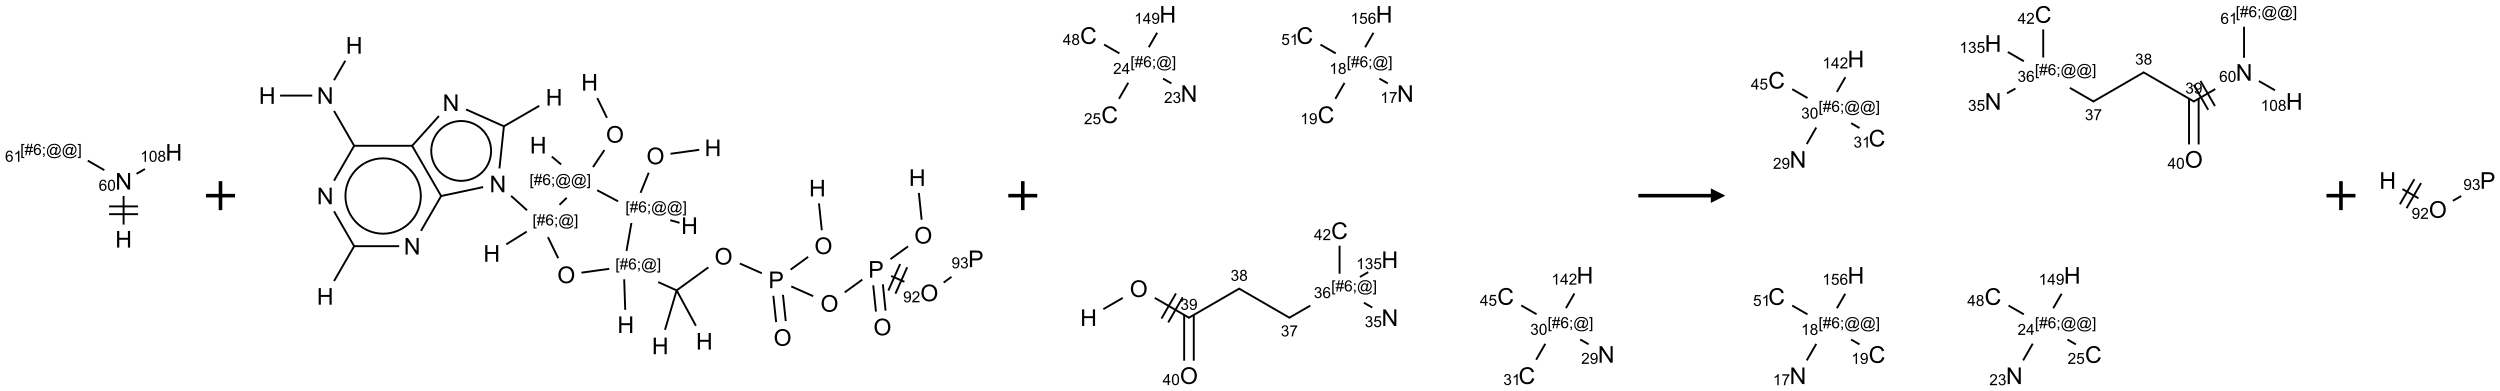 <?xml version="1.0" encoding="UTF-8"?>
<svg xmlns="http://www.w3.org/2000/svg" xmlns:xlink="http://www.w3.org/1999/xlink" width="1725" height="270" viewBox="0 0 1725 270">
<defs>
<g>
<g id="glyph-0-0">
<path d="M 2 0 L 2 -10 L 10 -10 L 10 0 Z M 2.25 -0.25 L 9.75 -0.25 L 9.75 -9.75 L 2.25 -9.75 Z M 2.25 -0.25 "/>
</g>
<g id="glyph-0-1">
<path d="M 1.281 0 L 1.281 -11.453 L 2.797 -11.453 L 2.797 -6.75 L 8.75 -6.75 L 8.75 -11.453 L 10.266 -11.453 L 10.266 0 L 8.75 0 L 8.75 -5.398 L 2.797 -5.398 L 2.797 0 Z M 1.281 0 "/>
</g>
<g id="glyph-0-2">
<path d="M 1.219 0 L 1.219 -11.453 L 2.773 -11.453 L 8.789 -2.461 L 8.789 -11.453 L 10.242 -11.453 L 10.242 0 L 8.688 0 L 2.672 -9 L 2.672 0 Z M 1.219 0 "/>
</g>
<g id="glyph-0-3">
<path d="M 0.773 -5.578 C 0.773 -7.48 1.285 -8.969 2.305 -10.043 C 3.324 -11.117 4.645 -11.656 6.258 -11.656 C 7.316 -11.656 8.27 -11.402 9.117 -10.898 C 9.965 -10.395 10.613 -9.688 11.059 -8.785 C 11.504 -7.883 11.727 -6.855 11.727 -5.711 C 11.727 -4.551 11.492 -3.512 11.023 -2.594 C 10.555 -1.676 9.891 -0.984 9.031 -0.512 C 8.172 -0.039 7.246 0.195 6.25 0.195 C 5.172 0.195 4.207 -0.066 3.359 -0.586 C 2.512 -1.105 1.867 -1.816 1.43 -2.719 C 0.992 -3.621 0.773 -4.574 0.773 -5.578 Z M 2.336 -5.555 C 2.336 -4.176 2.707 -3.086 3.449 -2.293 C 4.191 -1.5 5.121 -1.102 6.242 -1.102 C 7.383 -1.102 8.32 -1.504 9.059 -2.305 C 9.797 -3.105 10.164 -4.246 10.164 -5.719 C 10.164 -6.652 10.008 -7.465 9.691 -8.16 C 9.375 -8.855 8.914 -9.395 8.309 -9.777 C 7.703 -10.16 7.02 -10.352 6.266 -10.352 C 5.191 -10.352 4.27 -9.984 3.496 -9.246 C 2.723 -8.508 2.336 -7.277 2.336 -5.555 Z M 2.336 -5.555 "/>
</g>
<g id="glyph-0-4">
<path d="M 1.234 0 L 1.234 -11.453 L 5.555 -11.453 C 6.316 -11.453 6.895 -11.418 7.297 -11.344 C 7.859 -11.25 8.332 -11.07 8.711 -10.809 C 9.09 -10.547 9.398 -10.176 9.629 -9.703 C 9.859 -9.23 9.977 -8.707 9.977 -8.141 C 9.977 -7.168 9.668 -6.344 9.047 -5.668 C 8.426 -4.992 7.309 -4.656 5.688 -4.656 L 2.75 -4.656 L 2.75 0 Z M 2.75 -6.008 L 5.711 -6.008 C 6.691 -6.008 7.387 -6.191 7.797 -6.555 C 8.207 -6.918 8.414 -7.434 8.414 -8.094 C 8.414 -8.574 8.293 -8.984 8.051 -9.324 C 7.809 -9.664 7.488 -9.891 7.094 -10 C 6.84 -10.066 6.367 -10.102 5.68 -10.102 L 2.75 -10.102 Z M 2.75 -6.008 "/>
</g>
<g id="glyph-0-5">
<path d="M 9.406 -4.016 L 10.922 -3.633 C 10.605 -2.387 10.031 -1.438 9.207 -0.785 C 8.383 -0.133 7.371 0.195 6.18 0.195 C 4.945 0.195 3.941 -0.055 3.168 -0.559 C 2.395 -1.062 1.805 -1.789 1.402 -2.742 C 1 -3.695 0.797 -4.719 0.797 -5.812 C 0.797 -7.004 1.023 -8.047 1.48 -8.934 C 1.938 -9.82 2.586 -10.496 3.426 -10.957 C 4.266 -11.418 5.191 -11.648 6.203 -11.648 C 7.348 -11.648 8.312 -11.355 9.094 -10.773 C 9.875 -10.191 10.418 -9.371 10.727 -8.312 L 9.234 -7.961 C 8.969 -8.793 8.582 -9.402 8.078 -9.781 C 7.574 -10.16 6.938 -10.352 6.172 -10.352 C 5.293 -10.352 4.555 -10.141 3.965 -9.719 C 3.375 -9.297 2.957 -8.73 2.719 -8.02 C 2.48 -7.309 2.359 -6.574 2.359 -5.82 C 2.359 -4.848 2.5 -3.996 2.785 -3.27 C 3.07 -2.543 3.512 -2 4.109 -1.641 C 4.707 -1.281 5.355 -1.102 6.055 -1.102 C 6.902 -1.102 7.621 -1.348 8.211 -1.836 C 8.801 -2.324 9.199 -3.051 9.406 -4.016 Z M 9.406 -4.016 "/>
</g>
<g id="glyph-1-0">
<path d="M 1.332 0 L 1.332 -6.668 L 6.668 -6.668 L 6.668 0 Z M 1.5 -0.168 L 6.5 -0.168 L 6.5 -6.5 L 1.5 -6.5 Z M 1.5 -0.168 "/>
</g>
<g id="glyph-1-1">
<path d="M 5.309 -5.766 L 4.375 -5.691 C 4.293 -6.059 4.172 -6.328 4.02 -6.496 C 3.766 -6.762 3.453 -6.895 3.082 -6.895 C 2.785 -6.895 2.523 -6.812 2.297 -6.645 C 2 -6.43 1.77 -6.117 1.598 -5.703 C 1.43 -5.289 1.34 -4.703 1.332 -3.938 C 1.559 -4.281 1.836 -4.535 2.16 -4.703 C 2.488 -4.871 2.828 -4.953 3.188 -4.953 C 3.812 -4.953 4.344 -4.723 4.785 -4.262 C 5.223 -3.801 5.441 -3.207 5.441 -2.48 C 5.441 -2 5.34 -1.555 5.133 -1.145 C 4.926 -0.73 4.641 -0.418 4.281 -0.199 C 3.922 0.02 3.512 0.129 3.051 0.129 C 2.27 0.129 1.633 -0.156 1.141 -0.73 C 0.648 -1.305 0.402 -2.254 0.402 -3.574 C 0.402 -5.051 0.672 -6.121 1.219 -6.793 C 1.695 -7.375 2.336 -7.668 3.141 -7.668 C 3.742 -7.668 4.234 -7.5 4.617 -7.16 C 5 -6.824 5.23 -6.359 5.309 -5.766 Z M 1.48 -2.473 C 1.48 -2.152 1.547 -1.844 1.684 -1.547 C 1.82 -1.25 2.016 -1.027 2.262 -0.871 C 2.508 -0.719 2.766 -0.641 3.035 -0.641 C 3.434 -0.641 3.773 -0.801 4.059 -1.121 C 4.344 -1.441 4.484 -1.875 4.484 -2.422 C 4.484 -2.949 4.344 -3.367 4.062 -3.668 C 3.781 -3.973 3.426 -4.125 3 -4.125 C 2.578 -4.125 2.219 -3.973 1.922 -3.668 C 1.625 -3.363 1.48 -2.969 1.48 -2.473 Z M 1.48 -2.473 "/>
</g>
<g id="glyph-1-2">
<path d="M 0.441 -3.766 C 0.441 -4.668 0.535 -5.395 0.723 -5.945 C 0.906 -6.496 1.184 -6.922 1.551 -7.219 C 1.918 -7.516 2.375 -7.668 2.934 -7.668 C 3.344 -7.668 3.703 -7.586 4.012 -7.418 C 4.32 -7.254 4.574 -7.016 4.777 -6.707 C 4.977 -6.395 5.137 -6.016 5.25 -5.57 C 5.363 -5.125 5.422 -4.523 5.422 -3.766 C 5.422 -2.871 5.328 -2.148 5.145 -1.598 C 4.961 -1.047 4.688 -0.621 4.32 -0.32 C 3.953 -0.02 3.492 0.129 2.934 0.129 C 2.195 0.129 1.617 -0.133 1.199 -0.66 C 0.695 -1.297 0.441 -2.332 0.441 -3.766 Z M 1.406 -3.766 C 1.406 -2.512 1.555 -1.68 1.848 -1.262 C 2.141 -0.848 2.5 -0.641 2.934 -0.641 C 3.363 -0.641 3.727 -0.848 4.02 -1.266 C 4.312 -1.684 4.457 -2.516 4.457 -3.766 C 4.457 -5.023 4.312 -5.859 4.02 -6.27 C 3.727 -6.684 3.359 -6.891 2.922 -6.891 C 2.492 -6.891 2.148 -6.707 1.891 -6.344 C 1.566 -5.879 1.406 -5.02 1.406 -3.766 Z M 1.406 -3.766 "/>
</g>
<g id="glyph-1-3">
<path d="M 0.723 2.121 L 0.723 -7.637 L 2.793 -7.637 L 2.793 -6.859 L 1.66 -6.859 L 1.66 1.344 L 2.793 1.344 L 2.793 2.121 Z M 0.723 2.121 "/>
</g>
<g id="glyph-1-4">
<path d="M 0.535 0.129 L 0.988 -2.09 L 0.109 -2.09 L 0.109 -2.863 L 1.145 -2.863 L 1.531 -4.754 L 0.109 -4.754 L 0.109 -5.531 L 1.688 -5.531 L 2.141 -7.766 L 2.922 -7.766 L 2.469 -5.531 L 4.109 -5.531 L 4.562 -7.766 L 5.348 -7.766 L 4.895 -5.531 L 5.797 -5.531 L 5.797 -4.754 L 4.738 -4.754 L 4.348 -2.863 L 5.797 -2.863 L 5.797 -2.09 L 4.191 -2.09 L 3.738 0.129 L 2.957 0.129 L 3.406 -2.09 L 1.77 -2.09 L 1.316 0.129 Z M 1.926 -2.863 L 3.562 -2.863 L 3.953 -4.754 L 2.312 -4.754 Z M 1.926 -2.863 "/>
</g>
<g id="glyph-1-5">
<path d="M 0.949 -4.465 L 0.949 -5.531 L 2.016 -5.531 L 2.016 -4.465 Z M 0.949 0 L 0.949 -1.066 L 2.016 -1.066 L 2.016 0 C 2.016 0.391 1.945 0.711 1.809 0.949 C 1.668 1.191 1.449 1.379 1.145 1.512 L 0.887 1.109 C 1.082 1.023 1.23 0.895 1.324 0.727 C 1.418 0.559 1.469 0.316 1.48 0 Z M 0.949 0 "/>
</g>
<g id="glyph-1-6">
<path d="M 6.047 -0.848 C 5.82 -0.59 5.57 -0.379 5.289 -0.223 C 5.008 -0.062 4.73 0.016 4.449 0.016 C 4.141 0.016 3.84 -0.074 3.547 -0.254 C 3.254 -0.434 3.02 -0.715 2.836 -1.09 C 2.652 -1.465 2.562 -1.875 2.562 -2.324 C 2.562 -2.875 2.703 -3.43 2.988 -3.98 C 3.27 -4.535 3.621 -4.953 4.043 -5.23 C 4.461 -5.508 4.871 -5.645 5.266 -5.645 C 5.566 -5.645 5.855 -5.566 6.129 -5.41 C 6.402 -5.25 6.641 -5.012 6.84 -4.688 L 7.016 -5.496 L 7.949 -5.496 L 7.199 -2 C 7.094 -1.516 7.043 -1.246 7.043 -1.191 C 7.043 -1.098 7.078 -1.02 7.148 -0.949 C 7.219 -0.883 7.305 -0.848 7.406 -0.848 C 7.59 -0.848 7.832 -0.953 8.129 -1.168 C 8.527 -1.445 8.84 -1.816 9.07 -2.285 C 9.301 -2.75 9.418 -3.234 9.418 -3.73 C 9.418 -4.309 9.27 -4.852 8.973 -5.355 C 8.676 -5.859 8.23 -6.262 7.645 -6.562 C 7.055 -6.863 6.406 -7.016 5.691 -7.016 C 4.879 -7.016 4.137 -6.824 3.465 -6.445 C 2.793 -6.066 2.273 -5.52 1.902 -4.809 C 1.535 -4.098 1.348 -3.34 1.348 -2.527 C 1.348 -1.676 1.535 -0.941 1.902 -0.328 C 2.273 0.285 2.809 0.742 3.508 1.035 C 4.207 1.328 4.984 1.473 5.832 1.473 C 6.742 1.473 7.504 1.32 8.121 1.016 C 8.734 0.711 9.195 0.34 9.5 -0.098 L 10.441 -0.098 C 10.266 0.266 9.961 0.637 9.531 1.016 C 9.102 1.395 8.59 1.695 7.996 1.914 C 7.402 2.133 6.688 2.246 5.848 2.246 C 5.078 2.246 4.367 2.145 3.715 1.949 C 3.066 1.75 2.512 1.453 2.051 1.055 C 1.594 0.656 1.25 0.199 1.016 -0.316 C 0.723 -0.973 0.578 -1.684 0.578 -2.441 C 0.578 -3.289 0.75 -4.098 1.098 -4.863 C 1.523 -5.805 2.125 -6.527 2.902 -7.027 C 3.684 -7.527 4.629 -7.777 5.738 -7.777 C 6.602 -7.777 7.375 -7.602 8.059 -7.246 C 8.746 -6.895 9.285 -6.371 9.684 -5.672 C 10.02 -5.07 10.188 -4.418 10.188 -3.715 C 10.188 -2.707 9.832 -1.812 9.125 -1.031 C 8.492 -0.328 7.801 0.02 7.051 0.02 C 6.812 0.02 6.617 -0.016 6.473 -0.09 C 6.324 -0.16 6.215 -0.266 6.145 -0.402 C 6.102 -0.488 6.066 -0.637 6.047 -0.848 Z M 3.527 -2.262 C 3.527 -1.785 3.641 -1.414 3.863 -1.152 C 4.09 -0.887 4.348 -0.754 4.641 -0.754 C 4.836 -0.754 5.039 -0.812 5.254 -0.93 C 5.469 -1.047 5.676 -1.219 5.871 -1.449 C 6.066 -1.676 6.23 -1.969 6.355 -2.32 C 6.48 -2.672 6.543 -3.027 6.543 -3.379 C 6.543 -3.852 6.426 -4.219 6.191 -4.48 C 5.957 -4.738 5.672 -4.871 5.332 -4.871 C 5.109 -4.871 4.902 -4.812 4.707 -4.699 C 4.512 -4.586 4.32 -4.406 4.137 -4.156 C 3.953 -3.906 3.805 -3.602 3.691 -3.246 C 3.582 -2.887 3.527 -2.559 3.527 -2.262 Z M 3.527 -2.262 "/>
</g>
<g id="glyph-1-7">
<path d="M 2.27 2.121 L 0.203 2.121 L 0.203 1.344 L 1.332 1.344 L 1.332 -6.859 L 0.203 -6.859 L 0.203 -7.637 L 2.27 -7.637 Z M 2.27 2.121 "/>
</g>
<g id="glyph-1-8">
<path d="M 3.973 0 L 3.035 0 L 3.035 -5.973 C 2.809 -5.758 2.516 -5.543 2.148 -5.328 C 1.781 -5.113 1.453 -4.953 1.16 -4.844 L 1.16 -5.75 C 1.684 -5.996 2.145 -6.297 2.535 -6.645 C 2.93 -6.996 3.207 -7.336 3.371 -7.668 L 3.973 -7.668 Z M 3.973 0 "/>
</g>
<g id="glyph-1-9">
<path d="M 1.887 -4.141 C 1.496 -4.281 1.207 -4.484 1.02 -4.75 C 0.832 -5.016 0.738 -5.328 0.738 -5.699 C 0.738 -6.254 0.938 -6.719 1.34 -7.098 C 1.738 -7.477 2.27 -7.668 2.934 -7.668 C 3.598 -7.668 4.137 -7.473 4.543 -7.086 C 4.949 -6.699 5.152 -6.227 5.152 -5.672 C 5.152 -5.316 5.059 -5.008 4.871 -4.746 C 4.688 -4.484 4.406 -4.281 4.027 -4.141 C 4.496 -3.988 4.852 -3.742 5.098 -3.402 C 5.34 -3.062 5.465 -2.656 5.465 -2.184 C 5.465 -1.531 5.234 -0.98 4.77 -0.535 C 4.309 -0.09 3.703 0.129 2.949 0.129 C 2.195 0.129 1.586 -0.094 1.125 -0.539 C 0.664 -0.984 0.434 -1.543 0.434 -2.207 C 0.434 -2.703 0.559 -3.121 0.809 -3.457 C 1.062 -3.793 1.422 -4.02 1.887 -4.141 Z M 1.699 -5.73 C 1.699 -5.367 1.812 -5.074 2.047 -4.844 C 2.281 -4.613 2.582 -4.5 2.953 -4.5 C 3.312 -4.5 3.609 -4.613 3.84 -4.84 C 4.07 -5.066 4.188 -5.348 4.188 -5.676 C 4.188 -6.02 4.07 -6.309 3.832 -6.543 C 3.594 -6.777 3.297 -6.895 2.941 -6.895 C 2.586 -6.895 2.289 -6.781 2.051 -6.551 C 1.816 -6.324 1.699 -6.047 1.699 -5.73 Z M 1.395 -2.203 C 1.395 -1.938 1.461 -1.676 1.586 -1.426 C 1.711 -1.176 1.902 -0.984 2.152 -0.848 C 2.402 -0.711 2.672 -0.641 2.957 -0.641 C 3.406 -0.641 3.777 -0.785 4.066 -1.074 C 4.359 -1.363 4.504 -1.727 4.504 -2.172 C 4.504 -2.625 4.355 -2.996 4.055 -3.293 C 3.754 -3.586 3.379 -3.734 2.926 -3.734 C 2.484 -3.734 2.121 -3.59 1.832 -3.297 C 1.543 -3.004 1.395 -2.641 1.395 -2.203 Z M 1.395 -2.203 "/>
</g>
<g id="glyph-1-10">
<path d="M 0.582 -1.766 L 1.484 -1.848 C 1.562 -1.426 1.707 -1.117 1.922 -0.926 C 2.137 -0.734 2.414 -0.641 2.75 -0.641 C 3.039 -0.641 3.289 -0.707 3.508 -0.84 C 3.727 -0.973 3.902 -1.148 4.043 -1.367 C 4.18 -1.586 4.297 -1.887 4.391 -2.262 C 4.484 -2.637 4.531 -3.016 4.531 -3.406 C 4.531 -3.449 4.531 -3.512 4.527 -3.594 C 4.34 -3.297 4.082 -3.055 3.758 -2.867 C 3.434 -2.68 3.082 -2.59 2.703 -2.59 C 2.07 -2.59 1.535 -2.816 1.098 -3.277 C 0.66 -3.734 0.441 -4.34 0.441 -5.09 C 0.441 -5.863 0.672 -6.484 1.129 -6.957 C 1.586 -7.43 2.156 -7.668 2.844 -7.668 C 3.34 -7.668 3.793 -7.531 4.207 -7.266 C 4.617 -7 4.93 -6.617 5.145 -6.121 C 5.355 -5.629 5.465 -4.91 5.465 -3.973 C 5.465 -2.996 5.359 -2.223 5.145 -1.645 C 4.934 -1.066 4.617 -0.625 4.199 -0.324 C 3.781 -0.02 3.293 0.129 2.73 0.129 C 2.133 0.129 1.645 -0.035 1.266 -0.367 C 0.887 -0.699 0.66 -1.164 0.582 -1.766 Z M 4.422 -5.137 C 4.422 -5.676 4.277 -6.102 3.992 -6.418 C 3.707 -6.734 3.359 -6.891 2.957 -6.891 C 2.543 -6.891 2.18 -6.719 1.871 -6.379 C 1.562 -6.039 1.406 -5.598 1.406 -5.059 C 1.406 -4.57 1.555 -4.176 1.848 -3.871 C 2.141 -3.566 2.5 -3.418 2.934 -3.418 C 3.367 -3.418 3.723 -3.57 4.004 -3.871 C 4.281 -4.176 4.422 -4.598 4.422 -5.137 Z M 4.422 -5.137 "/>
</g>
<g id="glyph-1-11">
<path d="M 5.371 -0.902 L 5.371 0 L 0.324 0 C 0.316 -0.227 0.352 -0.441 0.434 -0.652 C 0.562 -0.996 0.766 -1.332 1.051 -1.668 C 1.332 -2 1.742 -2.387 2.277 -2.824 C 3.105 -3.504 3.668 -4.043 3.957 -4.441 C 4.25 -4.84 4.395 -5.215 4.395 -5.566 C 4.395 -5.938 4.262 -6.254 3.996 -6.508 C 3.73 -6.762 3.387 -6.891 2.957 -6.891 C 2.508 -6.891 2.145 -6.754 1.875 -6.484 C 1.605 -6.215 1.469 -5.84 1.465 -5.359 L 0.5 -5.457 C 0.566 -6.176 0.812 -6.727 1.246 -7.102 C 1.676 -7.477 2.254 -7.668 2.98 -7.668 C 3.711 -7.668 4.293 -7.465 4.719 -7.059 C 5.145 -6.652 5.359 -6.148 5.359 -5.547 C 5.359 -5.242 5.297 -4.941 5.172 -4.645 C 5.047 -4.352 4.84 -4.039 4.551 -3.715 C 4.262 -3.387 3.777 -2.938 3.105 -2.371 C 2.543 -1.898 2.18 -1.578 2.02 -1.41 C 1.859 -1.242 1.73 -1.07 1.625 -0.902 Z M 5.371 -0.902 "/>
</g>
<g id="glyph-1-12">
<path d="M 0.449 -2.016 L 1.387 -2.141 C 1.492 -1.609 1.676 -1.227 1.934 -0.992 C 2.191 -0.758 2.508 -0.641 2.879 -0.641 C 3.32 -0.641 3.695 -0.793 3.996 -1.098 C 4.301 -1.402 4.453 -1.781 4.453 -2.234 C 4.453 -2.664 4.312 -3.02 4.031 -3.301 C 3.75 -3.578 3.391 -3.719 2.957 -3.719 C 2.781 -3.719 2.562 -3.684 2.297 -3.613 L 2.402 -4.438 C 2.465 -4.43 2.516 -4.426 2.551 -4.426 C 2.949 -4.426 3.312 -4.531 3.629 -4.738 C 3.949 -4.949 4.109 -5.27 4.109 -5.703 C 4.109 -6.047 3.992 -6.332 3.762 -6.559 C 3.527 -6.785 3.227 -6.895 2.859 -6.895 C 2.496 -6.895 2.191 -6.781 1.949 -6.551 C 1.707 -6.324 1.547 -5.98 1.48 -5.52 L 0.543 -5.688 C 0.656 -6.316 0.918 -6.805 1.324 -7.148 C 1.73 -7.492 2.234 -7.668 2.84 -7.668 C 3.254 -7.668 3.641 -7.578 3.988 -7.398 C 4.34 -7.219 4.609 -6.977 4.793 -6.668 C 4.98 -6.359 5.074 -6.031 5.074 -5.684 C 5.074 -5.352 4.984 -5.051 4.809 -4.781 C 4.629 -4.512 4.367 -4.297 4.02 -4.137 C 4.473 -4.031 4.824 -3.816 5.074 -3.488 C 5.324 -3.16 5.449 -2.75 5.449 -2.254 C 5.449 -1.59 5.203 -1.023 4.719 -0.559 C 4.234 -0.098 3.617 0.137 2.875 0.137 C 2.203 0.137 1.648 -0.062 1.207 -0.465 C 0.762 -0.863 0.512 -1.379 0.449 -2.016 Z M 0.449 -2.016 "/>
</g>
<g id="glyph-1-13">
<path d="M 0.504 -6.637 L 0.504 -7.535 L 5.449 -7.535 L 5.449 -6.809 C 4.961 -6.289 4.48 -5.602 4.004 -4.746 C 3.527 -3.887 3.156 -3.004 2.895 -2.098 C 2.707 -1.461 2.59 -0.762 2.535 0 L 1.574 0 C 1.582 -0.602 1.703 -1.328 1.926 -2.176 C 2.152 -3.027 2.477 -3.848 2.898 -4.637 C 3.32 -5.426 3.77 -6.094 4.246 -6.637 Z M 0.504 -6.637 "/>
</g>
<g id="glyph-1-14">
<path d="M 0.441 -2 L 1.426 -2.082 C 1.5 -1.605 1.668 -1.242 1.934 -1.004 C 2.199 -0.762 2.52 -0.641 2.895 -0.641 C 3.348 -0.641 3.73 -0.812 4.043 -1.152 C 4.355 -1.492 4.512 -1.941 4.512 -2.504 C 4.512 -3.039 4.359 -3.461 4.059 -3.77 C 3.758 -4.078 3.367 -4.234 2.879 -4.234 C 2.578 -4.234 2.305 -4.164 2.062 -4.027 C 1.82 -3.891 1.629 -3.715 1.488 -3.496 L 0.609 -3.609 L 1.348 -7.531 L 5.145 -7.531 L 5.145 -6.637 L 2.098 -6.637 L 1.688 -4.582 C 2.145 -4.902 2.625 -5.062 3.129 -5.062 C 3.797 -5.062 4.359 -4.832 4.816 -4.371 C 5.277 -3.91 5.504 -3.312 5.504 -2.59 C 5.504 -1.898 5.305 -1.301 4.902 -0.797 C 4.41 -0.18 3.742 0.129 2.895 0.129 C 2.199 0.129 1.633 -0.062 1.195 -0.453 C 0.758 -0.844 0.504 -1.359 0.441 -2 Z M 0.441 -2 "/>
</g>
<g id="glyph-1-15">
<path d="M 3.449 0 L 3.449 -1.828 L 0.137 -1.828 L 0.137 -2.688 L 3.621 -7.637 L 4.387 -7.637 L 4.387 -2.688 L 5.418 -2.688 L 5.418 -1.828 L 4.387 -1.828 L 4.387 0 Z M 3.449 -2.688 L 3.449 -6.129 L 1.059 -2.688 Z M 3.449 -2.688 "/>
</g>
</g>
</defs>
<path fill="none" stroke-width="0.033" stroke-linecap="butt" stroke-linejoin="miter" stroke="rgb(0%, 0%, 0%)" stroke-opacity="1" stroke-miterlimit="10" d="M 0.866 1.247 L 0.866 0.753 " transform="matrix(40, 0, 0, 40, 50.637, 105.1)"/>
<path fill="none" stroke-width="0.033" stroke-linecap="butt" stroke-linejoin="miter" stroke="rgb(0%, 0%, 0%)" stroke-opacity="1" stroke-miterlimit="10" d="M 1.116 0.933 L 0.616 0.933 " transform="matrix(40, 0, 0, 40, 50.637, 105.1)"/>
<path fill="none" stroke-width="0.033" stroke-linecap="butt" stroke-linejoin="miter" stroke="rgb(0%, 0%, 0%)" stroke-opacity="1" stroke-miterlimit="10" d="M 1.116 1.067 L 0.616 1.067 " transform="matrix(40, 0, 0, 40, 50.637, 105.1)"/>
<path fill="none" stroke-width="0.033" stroke-linecap="butt" stroke-linejoin="miter" stroke="rgb(0%, 0%, 0%)" stroke-opacity="1" stroke-miterlimit="10" d="M 0.534 0.308 L 0.248 0.143 " transform="matrix(40, 0, 0, 40, 50.637, 105.1)"/>
<path fill="none" stroke-width="0.033" stroke-linecap="butt" stroke-linejoin="miter" stroke="rgb(0%, 0%, 0%)" stroke-opacity="1" stroke-miterlimit="10" d="M 1.089 0.371 L 1.234 0.288 " transform="matrix(40, 0, 0, 40, 50.637, 105.1)"/>
<g fill="rgb(0%, 0%, 0%)" fill-opacity="1">
<use xlink:href="#glyph-0-1" x="79.504" y="170.828"/>
</g>
<g fill="rgb(0%, 0%, 0%)" fill-opacity="1">
<use xlink:href="#glyph-0-2" x="79.547" y="130.828"/>
</g>
<g fill="rgb(0%, 0%, 0%)" fill-opacity="1">
<use xlink:href="#glyph-1-1" x="68.078" y="131.621"/>
<use xlink:href="#glyph-1-2" x="74.01" y="131.621"/>
</g>
<g fill="rgb(0%, 0%, 0%)" fill-opacity="1">
<use xlink:href="#glyph-1-3" x="13.98" y="106.953"/>
<use xlink:href="#glyph-1-4" x="16.944" y="106.953"/>
<use xlink:href="#glyph-1-1" x="22.876" y="106.953"/>
<use xlink:href="#glyph-1-5" x="28.809" y="106.953"/>
<use xlink:href="#glyph-1-6" x="31.772" y="106.953"/>
<use xlink:href="#glyph-1-6" x="42.6" y="106.953"/>
<use xlink:href="#glyph-1-7" x="53.428" y="106.953"/>
</g>
<g fill="rgb(0%, 0%, 0%)" fill-opacity="1">
<use xlink:href="#glyph-1-1" x="3.465" y="111.582"/>
<use xlink:href="#glyph-1-8" x="9.397" y="111.582"/>
</g>
<g fill="rgb(0%, 0%, 0%)" fill-opacity="1">
<use xlink:href="#glyph-0-1" x="114.145" y="110.828"/>
</g>
<g fill="rgb(0%, 0%, 0%)" fill-opacity="1">
<use xlink:href="#glyph-1-8" x="96.762" y="111.621"/>
<use xlink:href="#glyph-1-2" x="102.694" y="111.621"/>
<use xlink:href="#glyph-1-9" x="108.626" y="111.621"/>
</g>
<path fill="none" stroke-width="0.062" stroke-linecap="butt" stroke-linejoin="miter" stroke="rgb(0%, 0%, 0%)" stroke-opacity="1" stroke-miterlimit="10" d="M 0 0 L 0.5 0 M 0.25 -0.25 L 0.25 0.25 " transform="matrix(40, 0, 0, 40, 142.141, 135)"/>
<path fill="none" stroke-width="0.033" stroke-linecap="butt" stroke-linejoin="miter" stroke="rgb(0%, 0%, 0%)" stroke-opacity="1" stroke-miterlimit="10" d="M 7.453 1.801 L 6.958 1.87 " transform="matrix(40, 0, 0, 40, 184.367, 31.313)"/>
<path fill="none" stroke-width="0.033" stroke-linecap="butt" stroke-linejoin="miter" stroke="rgb(0%, 0%, 0%)" stroke-opacity="1" stroke-miterlimit="10" d="M 6.581 2.196 L 6.441 2.543 " transform="matrix(40, 0, 0, 40, 184.367, 31.313)"/>
<path fill="none" stroke-width="0.033" stroke-linecap="butt" stroke-linejoin="miter" stroke="rgb(0%, 0%, 0%)" stroke-opacity="1" stroke-miterlimit="10" d="M 6.953 3.015 L 7.113 3.061 " transform="matrix(40, 0, 0, 40, 184.367, 31.313)"/>
<path fill="none" stroke-width="0.033" stroke-linecap="butt" stroke-linejoin="miter" stroke="rgb(0%, 0%, 0%)" stroke-opacity="1" stroke-miterlimit="10" d="M 6.053 2.69 L 5.692 2.499 " transform="matrix(40, 0, 0, 40, 184.367, 31.313)"/>
<path fill="none" stroke-width="0.033" stroke-linecap="butt" stroke-linejoin="miter" stroke="rgb(0%, 0%, 0%)" stroke-opacity="1" stroke-miterlimit="10" d="M 5.07 2.054 L 4.909 1.918 " transform="matrix(40, 0, 0, 40, 184.367, 31.313)"/>
<path fill="none" stroke-width="0.033" stroke-linecap="butt" stroke-linejoin="miter" stroke="rgb(0%, 0%, 0%)" stroke-opacity="1" stroke-miterlimit="10" d="M 5.62 2.099 L 5.817 1.806 " transform="matrix(40, 0, 0, 40, 184.367, 31.313)"/>
<path fill="none" stroke-width="0.033" stroke-linecap="butt" stroke-linejoin="miter" stroke="rgb(0%, 0%, 0%)" stroke-opacity="1" stroke-miterlimit="10" d="M 5.861 1.25 L 5.694 0.909 " transform="matrix(40, 0, 0, 40, 184.367, 31.313)"/>
<path fill="none" stroke-width="0.033" stroke-linecap="butt" stroke-linejoin="miter" stroke="rgb(0%, 0%, 0%)" stroke-opacity="1" stroke-miterlimit="10" d="M 5.167 2.629 L 5.042 2.75 " transform="matrix(40, 0, 0, 40, 184.367, 31.313)"/>
<path fill="none" stroke-width="0.033" stroke-linecap="butt" stroke-linejoin="miter" stroke="rgb(0%, 0%, 0%)" stroke-opacity="1" stroke-miterlimit="10" d="M 4.477 3.212 L 4.125 3.432 " transform="matrix(40, 0, 0, 40, 184.367, 31.313)"/>
<path fill="none" stroke-width="0.033" stroke-linecap="butt" stroke-linejoin="miter" stroke="rgb(0%, 0%, 0%)" stroke-opacity="1" stroke-miterlimit="10" d="M 4.483 2.845 L 4.207 2.596 " transform="matrix(40, 0, 0, 40, 184.367, 31.313)"/>
<path fill="none" stroke-width="0.033" stroke-linecap="butt" stroke-linejoin="miter" stroke="rgb(0%, 0%, 0%)" stroke-opacity="1" stroke-miterlimit="10" d="M 4.006 2.123 L 4.084 1.387 " transform="matrix(40, 0, 0, 40, 184.367, 31.313)"/>
<path fill="none" stroke-width="0.033" stroke-linecap="butt" stroke-linejoin="miter" stroke="rgb(0%, 0%, 0%)" stroke-opacity="1" stroke-miterlimit="10" d="M 4.075 1.4 L 4.693 1.043 " transform="matrix(40, 0, 0, 40, 184.367, 31.313)"/>
<path fill="none" stroke-width="0.033" stroke-linecap="butt" stroke-linejoin="miter" stroke="rgb(0%, 0%, 0%)" stroke-opacity="1" stroke-miterlimit="10" d="M 4.083 1.396 L 3.43 1.105 " transform="matrix(40, 0, 0, 40, 184.367, 31.313)"/>
<path fill="none" stroke-width="0.033" stroke-linecap="butt" stroke-linejoin="miter" stroke="rgb(0%, 0%, 0%)" stroke-opacity="1" stroke-miterlimit="10" d="M 2.962 1.219 L 2.495 1.738 " transform="matrix(40, 0, 0, 40, 184.367, 31.313)"/>
<path fill="none" stroke-width="0.033" stroke-linecap="butt" stroke-linejoin="miter" stroke="rgb(0%, 0%, 0%)" stroke-opacity="1" stroke-miterlimit="10" d="M 2.507 1.732 L 1.49 1.732 " transform="matrix(40, 0, 0, 40, 184.367, 31.313)"/>
<path fill="none" stroke-width="0.033" stroke-linecap="butt" stroke-linejoin="miter" stroke="rgb(0%, 0%, 0%)" stroke-opacity="1" stroke-miterlimit="10" d="M 1.505 1.74 L 1.153 1.131 " transform="matrix(40, 0, 0, 40, 184.367, 31.313)"/>
<path fill="none" stroke-width="0.033" stroke-linecap="butt" stroke-linejoin="miter" stroke="rgb(0%, 0%, 0%)" stroke-opacity="1" stroke-miterlimit="10" d="M 1.153 0.601 L 1.347 0.265 " transform="matrix(40, 0, 0, 40, 184.367, 31.313)"/>
<path fill="none" stroke-width="0.033" stroke-linecap="butt" stroke-linejoin="miter" stroke="rgb(0%, 0%, 0%)" stroke-opacity="1" stroke-miterlimit="10" d="M 0.777 0.866 L 0.222 0.866 " transform="matrix(40, 0, 0, 40, 184.367, 31.313)"/>
<path fill="none" stroke-width="0.033" stroke-linecap="butt" stroke-linejoin="miter" stroke="rgb(0%, 0%, 0%)" stroke-opacity="1" stroke-miterlimit="10" d="M 1.5 1.732 L 1.153 2.333 " transform="matrix(40, 0, 0, 40, 184.367, 31.313)"/>
<path fill="none" stroke-width="0.033" stroke-linecap="butt" stroke-linejoin="miter" stroke="rgb(0%, 0%, 0%)" stroke-opacity="1" stroke-miterlimit="10" d="M 1.153 2.863 L 1.505 3.472 " transform="matrix(40, 0, 0, 40, 184.367, 31.313)"/>
<path fill="none" stroke-width="0.033" stroke-linecap="butt" stroke-linejoin="miter" stroke="rgb(0%, 0%, 0%)" stroke-opacity="1" stroke-miterlimit="10" d="M 1.505 3.456 L 1.153 4.065 " transform="matrix(40, 0, 0, 40, 184.367, 31.313)"/>
<path fill="none" stroke-width="0.033" stroke-linecap="butt" stroke-linejoin="miter" stroke="rgb(0%, 0%, 0%)" stroke-opacity="1" stroke-miterlimit="10" d="M 1.5 3.464 L 2.277 3.464 " transform="matrix(40, 0, 0, 40, 184.367, 31.313)"/>
<path fill="none" stroke-width="0.033" stroke-linecap="butt" stroke-linejoin="miter" stroke="rgb(0%, 0%, 0%)" stroke-opacity="1" stroke-miterlimit="10" d="M 2.653 3.199 L 3.004 2.592 " transform="matrix(40, 0, 0, 40, 184.367, 31.313)"/>
<path fill="none" stroke-width="0.033" stroke-linecap="butt" stroke-linejoin="miter" stroke="rgb(0%, 0%, 0%)" stroke-opacity="1" stroke-miterlimit="10" d="M 2.993 2.6 L 3.726 2.444 " transform="matrix(40, 0, 0, 40, 184.367, 31.313)"/>
<path fill="none" stroke-width="0.033" stroke-linecap="butt" stroke-linejoin="miter" stroke="rgb(0%, 0%, 0%)" stroke-opacity="1" stroke-miterlimit="10" d="M 3 2.598 L 2.5 1.732 " transform="matrix(40, 0, 0, 40, 184.367, 31.313)"/>
<path fill="none" stroke-width="0.033" stroke-linecap="butt" stroke-linejoin="miter" stroke="rgb(0%, 0%, 0%)" stroke-opacity="1" stroke-miterlimit="10" d="M 4.843 3.309 L 5.02 3.672 " transform="matrix(40, 0, 0, 40, 184.367, 31.313)"/>
<path fill="none" stroke-width="0.033" stroke-linecap="butt" stroke-linejoin="miter" stroke="rgb(0%, 0%, 0%)" stroke-opacity="1" stroke-miterlimit="10" d="M 5.42 3.921 L 5.9 3.854 " transform="matrix(40, 0, 0, 40, 184.367, 31.313)"/>
<path fill="none" stroke-width="0.033" stroke-linecap="butt" stroke-linejoin="miter" stroke="rgb(0%, 0%, 0%)" stroke-opacity="1" stroke-miterlimit="10" d="M 6.198 3.545 L 6.283 3.063 " transform="matrix(40, 0, 0, 40, 184.367, 31.313)"/>
<path fill="none" stroke-width="0.033" stroke-linecap="butt" stroke-linejoin="miter" stroke="rgb(0%, 0%, 0%)" stroke-opacity="1" stroke-miterlimit="10" d="M 6.158 4.035 L 6.176 4.562 " transform="matrix(40, 0, 0, 40, 184.367, 31.313)"/>
<path fill="none" stroke-width="0.033" stroke-linecap="butt" stroke-linejoin="miter" stroke="rgb(0%, 0%, 0%)" stroke-opacity="1" stroke-miterlimit="10" d="M 6.744 4.083 L 7.063 4.226 " transform="matrix(40, 0, 0, 40, 184.367, 31.313)"/>
<path fill="none" stroke-width="0.033" stroke-linecap="butt" stroke-linejoin="miter" stroke="rgb(0%, 0%, 0%)" stroke-opacity="1" stroke-miterlimit="10" d="M 7.063 4.226 L 6.862 4.907 " transform="matrix(40, 0, 0, 40, 184.367, 31.313)"/>
<path fill="none" stroke-width="0.033" stroke-linecap="butt" stroke-linejoin="miter" stroke="rgb(0%, 0%, 0%)" stroke-opacity="1" stroke-miterlimit="10" d="M 7.063 4.226 L 7.395 4.837 " transform="matrix(40, 0, 0, 40, 184.367, 31.313)"/>
<path fill="none" stroke-width="0.033" stroke-linecap="butt" stroke-linejoin="miter" stroke="rgb(0%, 0%, 0%)" stroke-opacity="1" stroke-miterlimit="10" d="M 7.063 4.226 L 7.61 3.829 " transform="matrix(40, 0, 0, 40, 184.367, 31.313)"/>
<path fill="none" stroke-width="0.033" stroke-linecap="butt" stroke-linejoin="miter" stroke="rgb(0%, 0%, 0%)" stroke-opacity="1" stroke-miterlimit="10" d="M 8.154 3.763 L 8.532 3.931 " transform="matrix(40, 0, 0, 40, 184.367, 31.313)"/>
<path fill="none" stroke-width="0.033" stroke-linecap="butt" stroke-linejoin="miter" stroke="rgb(0%, 0%, 0%)" stroke-opacity="1" stroke-miterlimit="10" d="M 8.731 4.32 L 8.779 4.773 " transform="matrix(40, 0, 0, 40, 184.367, 31.313)"/>
<path fill="none" stroke-width="0.033" stroke-linecap="butt" stroke-linejoin="miter" stroke="rgb(0%, 0%, 0%)" stroke-opacity="1" stroke-miterlimit="10" d="M 8.897 4.303 L 8.945 4.756 " transform="matrix(40, 0, 0, 40, 184.367, 31.313)"/>
<path fill="none" stroke-width="0.033" stroke-linecap="butt" stroke-linejoin="miter" stroke="rgb(0%, 0%, 0%)" stroke-opacity="1" stroke-miterlimit="10" d="M 9.029 3.868 L 9.332 3.648 " transform="matrix(40, 0, 0, 40, 184.367, 31.313)"/>
<path fill="none" stroke-width="0.033" stroke-linecap="butt" stroke-linejoin="miter" stroke="rgb(0%, 0%, 0%)" stroke-opacity="1" stroke-miterlimit="10" d="M 9.567 3.189 L 9.518 2.726 " transform="matrix(40, 0, 0, 40, 184.367, 31.313)"/>
<path fill="none" stroke-width="0.033" stroke-linecap="butt" stroke-linejoin="miter" stroke="rgb(0%, 0%, 0%)" stroke-opacity="1" stroke-miterlimit="10" d="M 9.04 4.158 L 9.418 4.326 " transform="matrix(40, 0, 0, 40, 184.367, 31.313)"/>
<path fill="none" stroke-width="0.033" stroke-linecap="butt" stroke-linejoin="miter" stroke="rgb(0%, 0%, 0%)" stroke-opacity="1" stroke-miterlimit="10" d="M 9.963 4.26 L 10.266 4.04 " transform="matrix(40, 0, 0, 40, 184.367, 31.313)"/>
<path fill="none" stroke-width="0.033" stroke-linecap="butt" stroke-linejoin="miter" stroke="rgb(0%, 0%, 0%)" stroke-opacity="1" stroke-miterlimit="10" d="M 10.454 4.139 L 10.501 4.592 " transform="matrix(40, 0, 0, 40, 184.367, 31.313)"/>
<path fill="none" stroke-width="0.033" stroke-linecap="butt" stroke-linejoin="miter" stroke="rgb(0%, 0%, 0%)" stroke-opacity="1" stroke-miterlimit="10" d="M 10.62 4.121 L 10.667 4.575 " transform="matrix(40, 0, 0, 40, 184.367, 31.313)"/>
<path fill="none" stroke-width="0.033" stroke-linecap="butt" stroke-linejoin="miter" stroke="rgb(0%, 0%, 0%)" stroke-opacity="1" stroke-miterlimit="10" d="M 10.751 3.687 L 11.055 3.467 " transform="matrix(40, 0, 0, 40, 184.367, 31.313)"/>
<path fill="none" stroke-width="0.033" stroke-linecap="butt" stroke-linejoin="miter" stroke="rgb(0%, 0%, 0%)" stroke-opacity="1" stroke-miterlimit="10" d="M 11.289 3.008 L 11.241 2.545 " transform="matrix(40, 0, 0, 40, 184.367, 31.313)"/>
<path fill="none" stroke-width="0.033" stroke-linecap="butt" stroke-linejoin="miter" stroke="rgb(0%, 0%, 0%)" stroke-opacity="1" stroke-miterlimit="10" d="M 10.763 3.977 L 10.992 4.079 " transform="matrix(40, 0, 0, 40, 184.367, 31.313)"/>
<path fill="none" stroke-width="0.033" stroke-linecap="butt" stroke-linejoin="miter" stroke="rgb(0%, 0%, 0%)" stroke-opacity="1" stroke-miterlimit="10" d="M 10.837 4.283 L 11.04 3.827 " transform="matrix(40, 0, 0, 40, 184.367, 31.313)"/>
<path fill="none" stroke-width="0.033" stroke-linecap="butt" stroke-linejoin="miter" stroke="rgb(0%, 0%, 0%)" stroke-opacity="1" stroke-miterlimit="10" d="M 10.715 4.229 L 10.918 3.772 " transform="matrix(40, 0, 0, 40, 184.367, 31.313)"/>
<path fill="none" stroke-width="0.033" stroke-linecap="butt" stroke-linejoin="miter" stroke="rgb(0%, 0%, 0%)" stroke-opacity="1" stroke-miterlimit="10" d="M 11.669 4.091 L 11.804 3.993 " transform="matrix(40, 0, 0, 40, 184.367, 31.313)"/>
<path fill="none" stroke-width="0.033" stroke-linecap="butt" stroke-linejoin="miter" stroke="rgb(0%, 0%, 0%)" stroke-opacity="1" stroke-miterlimit="10" d="M 3.793 1.563 C 3.905 1.757 3.879 2 3.73 2.166 " transform="matrix(40, 0, 0, 40, 184.367, 31.313)"/>
<path fill="none" stroke-width="0.033" stroke-linecap="butt" stroke-linejoin="miter" stroke="rgb(0%, 0%, 0%)" stroke-opacity="1" stroke-miterlimit="10" d="M 3.239 1.316 C 3.457 1.27 3.681 1.369 3.793 1.563 " transform="matrix(40, 0, 0, 40, 184.367, 31.313)"/>
<path fill="none" stroke-width="0.033" stroke-linecap="butt" stroke-linejoin="miter" stroke="rgb(0%, 0%, 0%)" stroke-opacity="1" stroke-miterlimit="10" d="M 2.833 1.767 C 2.856 1.545 3.02 1.363 3.239 1.316 " transform="matrix(40, 0, 0, 40, 184.367, 31.313)"/>
<path fill="none" stroke-width="0.033" stroke-linecap="butt" stroke-linejoin="miter" stroke="rgb(0%, 0%, 0%)" stroke-opacity="1" stroke-miterlimit="10" d="M 3.136 2.292 C 2.932 2.202 2.809 1.989 2.833 1.767 " transform="matrix(40, 0, 0, 40, 184.367, 31.313)"/>
<path fill="none" stroke-width="0.033" stroke-linecap="butt" stroke-linejoin="miter" stroke="rgb(0%, 0%, 0%)" stroke-opacity="1" stroke-miterlimit="10" d="M 3.73 2.166 C 3.58 2.333 3.34 2.383 3.136 2.292 " transform="matrix(40, 0, 0, 40, 184.367, 31.313)"/>
<path fill="none" stroke-width="0.033" stroke-linecap="butt" stroke-linejoin="miter" stroke="rgb(0%, 0%, 0%)" stroke-opacity="1" stroke-miterlimit="10" d="M 1.675 2.036 C 1.876 1.92 2.124 1.92 2.325 2.036 " transform="matrix(40, 0, 0, 40, 184.367, 31.313)"/>
<path fill="none" stroke-width="0.033" stroke-linecap="butt" stroke-linejoin="miter" stroke="rgb(0%, 0%, 0%)" stroke-opacity="1" stroke-miterlimit="10" d="M 1.35 2.598 C 1.35 2.366 1.474 2.152 1.675 2.036 " transform="matrix(40, 0, 0, 40, 184.367, 31.313)"/>
<path fill="none" stroke-width="0.033" stroke-linecap="butt" stroke-linejoin="miter" stroke="rgb(0%, 0%, 0%)" stroke-opacity="1" stroke-miterlimit="10" d="M 1.675 3.161 C 1.474 3.045 1.35 2.83 1.35 2.598 " transform="matrix(40, 0, 0, 40, 184.367, 31.313)"/>
<path fill="none" stroke-width="0.033" stroke-linecap="butt" stroke-linejoin="miter" stroke="rgb(0%, 0%, 0%)" stroke-opacity="1" stroke-miterlimit="10" d="M 2.325 3.161 C 2.124 3.277 1.876 3.277 1.675 3.161 " transform="matrix(40, 0, 0, 40, 184.367, 31.313)"/>
<path fill="none" stroke-width="0.033" stroke-linecap="butt" stroke-linejoin="miter" stroke="rgb(0%, 0%, 0%)" stroke-opacity="1" stroke-miterlimit="10" d="M 2.65 2.598 C 2.65 2.83 2.526 3.045 2.325 3.161 " transform="matrix(40, 0, 0, 40, 184.367, 31.313)"/>
<path fill="none" stroke-width="0.033" stroke-linecap="butt" stroke-linejoin="miter" stroke="rgb(0%, 0%, 0%)" stroke-opacity="1" stroke-miterlimit="10" d="M 2.325 2.036 C 2.526 2.152 2.65 2.366 2.65 2.598 " transform="matrix(40, 0, 0, 40, 184.367, 31.313)"/>
<g fill="rgb(0%, 0%, 0%)" fill-opacity="1">
<use xlink:href="#glyph-0-1" x="486.133" y="107.75"/>
</g>
<g fill="rgb(0%, 0%, 0%)" fill-opacity="1">
<use xlink:href="#glyph-0-3" x="446.047" y="113.32"/>
</g>
<g fill="rgb(0%, 0%, 0%)" fill-opacity="1">
<use xlink:href="#glyph-1-3" x="431.523" y="146.531"/>
<use xlink:href="#glyph-1-4" x="434.487" y="146.531"/>
<use xlink:href="#glyph-1-1" x="440.419" y="146.531"/>
<use xlink:href="#glyph-1-5" x="446.352" y="146.531"/>
<use xlink:href="#glyph-1-6" x="449.315" y="146.531"/>
<use xlink:href="#glyph-1-6" x="460.143" y="146.531"/>
<use xlink:href="#glyph-1-7" x="470.971" y="146.531"/>
</g>
<g fill="rgb(0%, 0%, 0%)" fill-opacity="1">
<use xlink:href="#glyph-0-1" x="469.988" y="161.43"/>
</g>
<g fill="rgb(0%, 0%, 0%)" fill-opacity="1">
<use xlink:href="#glyph-1-3" x="365.336" y="127.75"/>
<use xlink:href="#glyph-1-4" x="368.299" y="127.75"/>
<use xlink:href="#glyph-1-1" x="374.232" y="127.75"/>
<use xlink:href="#glyph-1-5" x="380.164" y="127.75"/>
<use xlink:href="#glyph-1-6" x="383.128" y="127.75"/>
<use xlink:href="#glyph-1-6" x="393.956" y="127.75"/>
<use xlink:href="#glyph-1-7" x="404.784" y="127.75"/>
</g>
<g fill="rgb(0%, 0%, 0%)" fill-opacity="1">
<use xlink:href="#glyph-0-1" x="365.578" y="105.914"/>
</g>
<g fill="rgb(0%, 0%, 0%)" fill-opacity="1">
<use xlink:href="#glyph-0-3" x="418.109" y="98.469"/>
</g>
<g fill="rgb(0%, 0%, 0%)" fill-opacity="1">
<use xlink:href="#glyph-0-1" x="401.055" y="62.512"/>
</g>
<g fill="rgb(0%, 0%, 0%)" fill-opacity="1">
<use xlink:href="#glyph-1-3" x="367.43" y="155.535"/>
<use xlink:href="#glyph-1-4" x="370.393" y="155.535"/>
<use xlink:href="#glyph-1-1" x="376.326" y="155.535"/>
<use xlink:href="#glyph-1-5" x="382.258" y="155.535"/>
<use xlink:href="#glyph-1-6" x="385.221" y="155.535"/>
<use xlink:href="#glyph-1-7" x="396.049" y="155.535"/>
</g>
<g fill="rgb(0%, 0%, 0%)" fill-opacity="1">
<use xlink:href="#glyph-0-1" x="333.523" y="180.609"/>
</g>
<g fill="rgb(0%, 0%, 0%)" fill-opacity="1">
<use xlink:href="#glyph-0-2" x="337.766" y="132.648"/>
</g>
<g fill="rgb(0%, 0%, 0%)" fill-opacity="1">
<use xlink:href="#glyph-0-1" x="376.543" y="72.867"/>
</g>
<g fill="rgb(0%, 0%, 0%)" fill-opacity="1">
<use xlink:href="#glyph-0-2" x="305.402" y="76.598"/>
</g>
<g fill="rgb(0%, 0%, 0%)" fill-opacity="1">
<use xlink:href="#glyph-0-2" x="218.637" y="71.68"/>
</g>
<g fill="rgb(0%, 0%, 0%)" fill-opacity="1">
<use xlink:href="#glyph-0-1" x="238.594" y="37.039"/>
</g>
<g fill="rgb(0%, 0%, 0%)" fill-opacity="1">
<use xlink:href="#glyph-0-1" x="178.594" y="71.68"/>
</g>
<g fill="rgb(0%, 0%, 0%)" fill-opacity="1">
<use xlink:href="#glyph-0-2" x="218.637" y="140.965"/>
</g>
<g fill="rgb(0%, 0%, 0%)" fill-opacity="1">
<use xlink:href="#glyph-0-1" x="218.594" y="210.246"/>
</g>
<g fill="rgb(0%, 0%, 0%)" fill-opacity="1">
<use xlink:href="#glyph-0-2" x="278.637" y="175.605"/>
</g>
<g fill="rgb(0%, 0%, 0%)" fill-opacity="1">
<use xlink:href="#glyph-0-3" x="384.504" y="195.367"/>
</g>
<g fill="rgb(0%, 0%, 0%)" fill-opacity="1">
<use xlink:href="#glyph-1-3" x="424.578" y="185.922"/>
<use xlink:href="#glyph-1-4" x="427.542" y="185.922"/>
<use xlink:href="#glyph-1-1" x="433.474" y="185.922"/>
<use xlink:href="#glyph-1-5" x="439.406" y="185.922"/>
<use xlink:href="#glyph-1-6" x="442.37" y="185.922"/>
<use xlink:href="#glyph-1-7" x="453.198" y="185.922"/>
</g>
<g fill="rgb(0%, 0%, 0%)" fill-opacity="1">
<use xlink:href="#glyph-0-1" x="425.988" y="229.773"/>
</g>
<g fill="rgb(0%, 0%, 0%)" fill-opacity="1">
<use xlink:href="#glyph-0-1" x="449.773" y="244.418"/>
</g>
<g fill="rgb(0%, 0%, 0%)" fill-opacity="1">
<use xlink:href="#glyph-0-1" x="480.219" y="241.219"/>
</g>
<g fill="rgb(0%, 0%, 0%)" fill-opacity="1">
<use xlink:href="#glyph-0-3" x="493.02" y="182.559"/>
</g>
<g fill="rgb(0%, 0%, 0%)" fill-opacity="1">
<use xlink:href="#glyph-0-4" x="530.203" y="198.824"/>
</g>
<g fill="rgb(0%, 0%, 0%)" fill-opacity="1">
<use xlink:href="#glyph-0-3" x="533.742" y="238.609"/>
</g>
<g fill="rgb(0%, 0%, 0%)" fill-opacity="1">
<use xlink:href="#glyph-0-3" x="561.922" y="175.316"/>
</g>
<g fill="rgb(0%, 0%, 0%)" fill-opacity="1">
<use xlink:href="#glyph-0-1" x="558.215" y="135.531"/>
</g>
<g fill="rgb(0%, 0%, 0%)" fill-opacity="1">
<use xlink:href="#glyph-0-3" x="566.102" y="215.098"/>
</g>
<g fill="rgb(0%, 0%, 0%)" fill-opacity="1">
<use xlink:href="#glyph-0-4" x="599.105" y="191.582"/>
</g>
<g fill="rgb(0%, 0%, 0%)" fill-opacity="1">
<use xlink:href="#glyph-0-3" x="602.645" y="231.367"/>
</g>
<g fill="rgb(0%, 0%, 0%)" fill-opacity="1">
<use xlink:href="#glyph-0-3" x="630.824" y="168.074"/>
</g>
<g fill="rgb(0%, 0%, 0%)" fill-opacity="1">
<use xlink:href="#glyph-0-1" x="627.117" y="128.289"/>
</g>
<g fill="rgb(0%, 0%, 0%)" fill-opacity="1">
<use xlink:href="#glyph-0-3" x="635.004" y="207.855"/>
</g>
<g fill="rgb(0%, 0%, 0%)" fill-opacity="1">
<use xlink:href="#glyph-1-10" x="623.141" y="208.605"/>
<use xlink:href="#glyph-1-11" x="629.073" y="208.605"/>
</g>
<g fill="rgb(0%, 0%, 0%)" fill-opacity="1">
<use xlink:href="#glyph-0-4" x="668.008" y="184.34"/>
</g>
<g fill="rgb(0%, 0%, 0%)" fill-opacity="1">
<use xlink:href="#glyph-1-10" x="656.527" y="185.133"/>
<use xlink:href="#glyph-1-12" x="662.46" y="185.133"/>
</g>
<path fill="none" stroke-width="0.062" stroke-linecap="butt" stroke-linejoin="miter" stroke="rgb(0%, 0%, 0%)" stroke-opacity="1" stroke-miterlimit="10" d="M -0 0 L 0.5 0 M 0.25 -0.25 L 0.25 0.25 " transform="matrix(40, 0, 0, 40, 695.715, 135)"/>
<path fill="none" stroke-width="0.033" stroke-linecap="butt" stroke-linejoin="miter" stroke="rgb(0%, 0%, 0%)" stroke-opacity="1" stroke-miterlimit="10" d="M 0.255 5.085 L 0.59 4.891 " transform="matrix(40, 0, 0, 40, 751.105, 9.914)"/>
<path fill="none" stroke-width="0.033" stroke-linecap="butt" stroke-linejoin="miter" stroke="rgb(0%, 0%, 0%)" stroke-opacity="1" stroke-miterlimit="10" d="M 1.142 4.891 L 1.74 5.237 " transform="matrix(40, 0, 0, 40, 751.105, 9.914)"/>
<path fill="none" stroke-width="0.033" stroke-linecap="butt" stroke-linejoin="miter" stroke="rgb(0%, 0%, 0%)" stroke-opacity="1" stroke-miterlimit="10" d="M 1.374 5.314 L 1.624 4.881 " transform="matrix(40, 0, 0, 40, 751.105, 9.914)"/>
<path fill="none" stroke-width="0.033" stroke-linecap="butt" stroke-linejoin="miter" stroke="rgb(0%, 0%, 0%)" stroke-opacity="1" stroke-miterlimit="10" d="M 1.258 5.247 L 1.508 4.814 " transform="matrix(40, 0, 0, 40, 751.105, 9.914)"/>
<path fill="none" stroke-width="0.033" stroke-linecap="butt" stroke-linejoin="miter" stroke="rgb(0%, 0%, 0%)" stroke-opacity="1" stroke-miterlimit="10" d="M 1.724 5.237 L 2.606 4.727 " transform="matrix(40, 0, 0, 40, 751.105, 9.914)"/>
<path fill="none" stroke-width="0.033" stroke-linecap="butt" stroke-linejoin="miter" stroke="rgb(0%, 0%, 0%)" stroke-opacity="1" stroke-miterlimit="10" d="M 2.59 4.727 L 3.472 5.237 " transform="matrix(40, 0, 0, 40, 751.105, 9.914)"/>
<path fill="none" stroke-width="0.033" stroke-linecap="butt" stroke-linejoin="miter" stroke="rgb(0%, 0%, 0%)" stroke-opacity="1" stroke-miterlimit="10" d="M 3.456 5.237 L 3.825 5.024 " transform="matrix(40, 0, 0, 40, 751.105, 9.914)"/>
<path fill="none" stroke-width="0.033" stroke-linecap="butt" stroke-linejoin="miter" stroke="rgb(0%, 0%, 0%)" stroke-opacity="1" stroke-miterlimit="10" d="M 4.749 4.974 L 4.894 5.057 " transform="matrix(40, 0, 0, 40, 751.105, 9.914)"/>
<path fill="none" stroke-width="0.033" stroke-linecap="butt" stroke-linejoin="miter" stroke="rgb(0%, 0%, 0%)" stroke-opacity="1" stroke-miterlimit="10" d="M 4.33 4.474 L 4.33 3.99 " transform="matrix(40, 0, 0, 40, 751.105, 9.914)"/>
<path fill="none" stroke-width="0.033" stroke-linecap="butt" stroke-linejoin="miter" stroke="rgb(0%, 0%, 0%)" stroke-opacity="1" stroke-miterlimit="10" d="M 4.681 4.53 L 4.825 4.446 " transform="matrix(40, 0, 0, 40, 751.105, 9.914)"/>
<path fill="none" stroke-width="0.033" stroke-linecap="butt" stroke-linejoin="miter" stroke="rgb(0%, 0%, 0%)" stroke-opacity="1" stroke-miterlimit="10" d="M 1.649 5.184 L 1.649 5.974 " transform="matrix(40, 0, 0, 40, 751.105, 9.914)"/>
<path fill="none" stroke-width="0.033" stroke-linecap="butt" stroke-linejoin="miter" stroke="rgb(0%, 0%, 0%)" stroke-opacity="1" stroke-miterlimit="10" d="M 1.815 5.184 L 1.815 5.974 " transform="matrix(40, 0, 0, 40, 751.105, 9.914)"/>
<path fill="none" stroke-width="0.033" stroke-linecap="butt" stroke-linejoin="miter" stroke="rgb(0%, 0%, 0%)" stroke-opacity="1" stroke-miterlimit="10" d="M 7.721 5.957 L 7.879 5.683 " transform="matrix(40, 0, 0, 40, 751.105, 9.914)"/>
<path fill="none" stroke-width="0.033" stroke-linecap="butt" stroke-linejoin="miter" stroke="rgb(0%, 0%, 0%)" stroke-opacity="1" stroke-miterlimit="10" d="M 8.481 5.608 L 8.626 5.691 " transform="matrix(40, 0, 0, 40, 751.105, 9.914)"/>
<path fill="none" stroke-width="0.033" stroke-linecap="butt" stroke-linejoin="miter" stroke="rgb(0%, 0%, 0%)" stroke-opacity="1" stroke-miterlimit="10" d="M 7.728 5.173 L 7.464 5.021 " transform="matrix(40, 0, 0, 40, 751.105, 9.914)"/>
<path fill="none" stroke-width="0.033" stroke-linecap="butt" stroke-linejoin="miter" stroke="rgb(0%, 0%, 0%)" stroke-opacity="1" stroke-miterlimit="10" d="M 8.235 5.067 L 8.381 4.814 " transform="matrix(40, 0, 0, 40, 751.105, 9.914)"/>
<path fill="none" stroke-width="0.033" stroke-linecap="butt" stroke-linejoin="miter" stroke="rgb(0%, 0%, 0%)" stroke-opacity="1" stroke-miterlimit="10" d="M 0.525 1.457 L 0.685 1.179 " transform="matrix(40, 0, 0, 40, 751.105, 9.914)"/>
<path fill="none" stroke-width="0.033" stroke-linecap="butt" stroke-linejoin="miter" stroke="rgb(0%, 0%, 0%)" stroke-opacity="1" stroke-miterlimit="10" d="M 1.285 1.108 L 1.429 1.191 " transform="matrix(40, 0, 0, 40, 751.105, 9.914)"/>
<path fill="none" stroke-width="0.033" stroke-linecap="butt" stroke-linejoin="miter" stroke="rgb(0%, 0%, 0%)" stroke-opacity="1" stroke-miterlimit="10" d="M 0.532 0.673 L 0.268 0.521 " transform="matrix(40, 0, 0, 40, 751.105, 9.914)"/>
<path fill="none" stroke-width="0.033" stroke-linecap="butt" stroke-linejoin="miter" stroke="rgb(0%, 0%, 0%)" stroke-opacity="1" stroke-miterlimit="10" d="M 1.039 0.567 L 1.183 0.317 " transform="matrix(40, 0, 0, 40, 751.105, 9.914)"/>
<path fill="none" stroke-width="0.033" stroke-linecap="butt" stroke-linejoin="miter" stroke="rgb(0%, 0%, 0%)" stroke-opacity="1" stroke-miterlimit="10" d="M 4.257 1.457 L 4.415 1.182 " transform="matrix(40, 0, 0, 40, 751.105, 9.914)"/>
<path fill="none" stroke-width="0.033" stroke-linecap="butt" stroke-linejoin="miter" stroke="rgb(0%, 0%, 0%)" stroke-opacity="1" stroke-miterlimit="10" d="M 5.017 1.108 L 5.162 1.191 " transform="matrix(40, 0, 0, 40, 751.105, 9.914)"/>
<path fill="none" stroke-width="0.033" stroke-linecap="butt" stroke-linejoin="miter" stroke="rgb(0%, 0%, 0%)" stroke-opacity="1" stroke-miterlimit="10" d="M 4.264 0.673 L 4 0.521 " transform="matrix(40, 0, 0, 40, 751.105, 9.914)"/>
<path fill="none" stroke-width="0.033" stroke-linecap="butt" stroke-linejoin="miter" stroke="rgb(0%, 0%, 0%)" stroke-opacity="1" stroke-miterlimit="10" d="M 4.771 0.567 L 4.915 0.317 " transform="matrix(40, 0, 0, 40, 751.105, 9.914)"/>
<g fill="rgb(0%, 0%, 0%)" fill-opacity="1">
<use xlink:href="#glyph-0-1" x="745.332" y="224.922"/>
</g>
<g fill="rgb(0%, 0%, 0%)" fill-opacity="1">
<use xlink:href="#glyph-0-3" x="779.496" y="204.926"/>
</g>
<g fill="rgb(0%, 0%, 0%)" fill-opacity="1">
<use xlink:href="#glyph-1-12" x="814.465" y="213.797"/>
<use xlink:href="#glyph-1-10" x="820.397" y="213.797"/>
</g>
<g fill="rgb(0%, 0%, 0%)" fill-opacity="1">
<use xlink:href="#glyph-1-12" x="849.105" y="193.797"/>
<use xlink:href="#glyph-1-9" x="855.038" y="193.797"/>
</g>
<g fill="rgb(0%, 0%, 0%)" fill-opacity="1">
<use xlink:href="#glyph-1-12" x="883.754" y="232.121"/>
<use xlink:href="#glyph-1-13" x="889.686" y="232.121"/>
</g>
<g fill="rgb(0%, 0%, 0%)" fill-opacity="1">
<use xlink:href="#glyph-1-3" x="918.523" y="201.047"/>
<use xlink:href="#glyph-1-4" x="921.487" y="201.047"/>
<use xlink:href="#glyph-1-1" x="927.419" y="201.047"/>
<use xlink:href="#glyph-1-5" x="933.352" y="201.047"/>
<use xlink:href="#glyph-1-6" x="936.315" y="201.047"/>
<use xlink:href="#glyph-1-7" x="947.143" y="201.047"/>
</g>
<g fill="rgb(0%, 0%, 0%)" fill-opacity="1">
<use xlink:href="#glyph-1-12" x="906.539" y="205.676"/>
<use xlink:href="#glyph-1-1" x="912.471" y="205.676"/>
</g>
<g fill="rgb(0%, 0%, 0%)" fill-opacity="1">
<use xlink:href="#glyph-0-2" x="953.223" y="224.922"/>
</g>
<g fill="rgb(0%, 0%, 0%)" fill-opacity="1">
<use xlink:href="#glyph-1-12" x="941.668" y="225.715"/>
<use xlink:href="#glyph-1-14" x="947.6" y="225.715"/>
</g>
<g fill="rgb(0%, 0%, 0%)" fill-opacity="1">
<use xlink:href="#glyph-0-5" x="918.453" y="164.922"/>
</g>
<g fill="rgb(0%, 0%, 0%)" fill-opacity="1">
<use xlink:href="#glyph-1-15" x="906.613" y="165.676"/>
<use xlink:href="#glyph-1-11" x="912.546" y="165.676"/>
</g>
<g fill="rgb(0%, 0%, 0%)" fill-opacity="1">
<use xlink:href="#glyph-0-1" x="953.18" y="184.922"/>
</g>
<g fill="rgb(0%, 0%, 0%)" fill-opacity="1">
<use xlink:href="#glyph-1-8" x="935.754" y="185.715"/>
<use xlink:href="#glyph-1-12" x="941.686" y="185.715"/>
<use xlink:href="#glyph-1-14" x="947.618" y="185.715"/>
</g>
<g fill="rgb(0%, 0%, 0%)" fill-opacity="1">
<use xlink:href="#glyph-0-3" x="814.137" y="264.926"/>
</g>
<g fill="rgb(0%, 0%, 0%)" fill-opacity="1">
<use xlink:href="#glyph-1-15" x="802.223" y="265.676"/>
<use xlink:href="#glyph-1-2" x="808.155" y="265.676"/>
</g>
<g fill="rgb(0%, 0%, 0%)" fill-opacity="1">
<use xlink:href="#glyph-0-5" x="1047.734" y="264.922"/>
</g>
<g fill="rgb(0%, 0%, 0%)" fill-opacity="1">
<use xlink:href="#glyph-1-12" x="1037.289" y="265.676"/>
<use xlink:href="#glyph-1-8" x="1043.221" y="265.676"/>
</g>
<g fill="rgb(0%, 0%, 0%)" fill-opacity="1">
<use xlink:href="#glyph-1-3" x="1067.805" y="226.406"/>
<use xlink:href="#glyph-1-4" x="1070.768" y="226.406"/>
<use xlink:href="#glyph-1-1" x="1076.701" y="226.406"/>
<use xlink:href="#glyph-1-5" x="1082.633" y="226.406"/>
<use xlink:href="#glyph-1-6" x="1085.596" y="226.406"/>
<use xlink:href="#glyph-1-7" x="1096.424" y="226.406"/>
</g>
<g fill="rgb(0%, 0%, 0%)" fill-opacity="1">
<use xlink:href="#glyph-1-12" x="1055.844" y="231.035"/>
<use xlink:href="#glyph-1-2" x="1061.776" y="231.035"/>
</g>
<g fill="rgb(0%, 0%, 0%)" fill-opacity="1">
<use xlink:href="#glyph-0-2" x="1102.504" y="250.281"/>
</g>
<g fill="rgb(0%, 0%, 0%)" fill-opacity="1">
<use xlink:href="#glyph-1-11" x="1090.992" y="251.074"/>
<use xlink:href="#glyph-1-10" x="1096.924" y="251.074"/>
</g>
<g fill="rgb(0%, 0%, 0%)" fill-opacity="1">
<use xlink:href="#glyph-0-5" x="1033.094" y="210.281"/>
</g>
<g fill="rgb(0%, 0%, 0%)" fill-opacity="1">
<use xlink:href="#glyph-1-15" x="1021.117" y="211.004"/>
<use xlink:href="#glyph-1-14" x="1027.049" y="211.004"/>
</g>
<g fill="rgb(0%, 0%, 0%)" fill-opacity="1">
<use xlink:href="#glyph-0-1" x="1087.82" y="195.641"/>
</g>
<g fill="rgb(0%, 0%, 0%)" fill-opacity="1">
<use xlink:href="#glyph-1-8" x="1070.531" y="196.434"/>
<use xlink:href="#glyph-1-15" x="1076.464" y="196.434"/>
<use xlink:href="#glyph-1-11" x="1082.396" y="196.434"/>
</g>
<g fill="rgb(0%, 0%, 0%)" fill-opacity="1">
<use xlink:href="#glyph-0-5" x="759.887" y="84.922"/>
</g>
<g fill="rgb(0%, 0%, 0%)" fill-opacity="1">
<use xlink:href="#glyph-1-11" x="747.914" y="85.676"/>
<use xlink:href="#glyph-1-14" x="753.846" y="85.676"/>
</g>
<g fill="rgb(0%, 0%, 0%)" fill-opacity="1">
<use xlink:href="#glyph-1-3" x="779.957" y="46.406"/>
<use xlink:href="#glyph-1-4" x="782.921" y="46.406"/>
<use xlink:href="#glyph-1-1" x="788.853" y="46.406"/>
<use xlink:href="#glyph-1-5" x="794.785" y="46.406"/>
<use xlink:href="#glyph-1-6" x="797.749" y="46.406"/>
<use xlink:href="#glyph-1-7" x="808.577" y="46.406"/>
</g>
<g fill="rgb(0%, 0%, 0%)" fill-opacity="1">
<use xlink:href="#glyph-1-11" x="768.004" y="51.035"/>
<use xlink:href="#glyph-1-15" x="773.936" y="51.035"/>
</g>
<g fill="rgb(0%, 0%, 0%)" fill-opacity="1">
<use xlink:href="#glyph-0-2" x="814.656" y="70.281"/>
</g>
<g fill="rgb(0%, 0%, 0%)" fill-opacity="1">
<use xlink:href="#glyph-1-11" x="803.164" y="71.074"/>
<use xlink:href="#glyph-1-12" x="809.096" y="71.074"/>
</g>
<g fill="rgb(0%, 0%, 0%)" fill-opacity="1">
<use xlink:href="#glyph-0-5" x="745.246" y="30.281"/>
</g>
<g fill="rgb(0%, 0%, 0%)" fill-opacity="1">
<use xlink:href="#glyph-1-15" x="733.312" y="31.035"/>
<use xlink:href="#glyph-1-9" x="739.245" y="31.035"/>
</g>
<g fill="rgb(0%, 0%, 0%)" fill-opacity="1">
<use xlink:href="#glyph-0-1" x="799.973" y="15.641"/>
</g>
<g fill="rgb(0%, 0%, 0%)" fill-opacity="1">
<use xlink:href="#glyph-1-8" x="782.59" y="16.434"/>
<use xlink:href="#glyph-1-15" x="788.522" y="16.434"/>
<use xlink:href="#glyph-1-10" x="794.454" y="16.434"/>
</g>
<g fill="rgb(0%, 0%, 0%)" fill-opacity="1">
<use xlink:href="#glyph-0-5" x="909.172" y="84.922"/>
</g>
<g fill="rgb(0%, 0%, 0%)" fill-opacity="1">
<use xlink:href="#glyph-1-8" x="897.234" y="85.676"/>
<use xlink:href="#glyph-1-10" x="903.167" y="85.676"/>
</g>
<g fill="rgb(0%, 0%, 0%)" fill-opacity="1">
<use xlink:href="#glyph-1-3" x="929.242" y="46.406"/>
<use xlink:href="#glyph-1-4" x="932.206" y="46.406"/>
<use xlink:href="#glyph-1-1" x="938.138" y="46.406"/>
<use xlink:href="#glyph-1-5" x="944.07" y="46.406"/>
<use xlink:href="#glyph-1-6" x="947.034" y="46.406"/>
<use xlink:href="#glyph-1-7" x="957.862" y="46.406"/>
</g>
<g fill="rgb(0%, 0%, 0%)" fill-opacity="1">
<use xlink:href="#glyph-1-8" x="917.234" y="51.035"/>
<use xlink:href="#glyph-1-9" x="923.167" y="51.035"/>
</g>
<g fill="rgb(0%, 0%, 0%)" fill-opacity="1">
<use xlink:href="#glyph-0-2" x="963.941" y="70.281"/>
</g>
<g fill="rgb(0%, 0%, 0%)" fill-opacity="1">
<use xlink:href="#glyph-1-8" x="952.441" y="71.074"/>
<use xlink:href="#glyph-1-13" x="958.374" y="71.074"/>
</g>
<g fill="rgb(0%, 0%, 0%)" fill-opacity="1">
<use xlink:href="#glyph-0-5" x="894.527" y="30.281"/>
</g>
<g fill="rgb(0%, 0%, 0%)" fill-opacity="1">
<use xlink:href="#glyph-1-14" x="884.082" y="31.035"/>
<use xlink:href="#glyph-1-8" x="890.014" y="31.035"/>
</g>
<g fill="rgb(0%, 0%, 0%)" fill-opacity="1">
<use xlink:href="#glyph-0-1" x="949.258" y="15.641"/>
</g>
<g fill="rgb(0%, 0%, 0%)" fill-opacity="1">
<use xlink:href="#glyph-1-8" x="931.895" y="16.434"/>
<use xlink:href="#glyph-1-14" x="937.827" y="16.434"/>
<use xlink:href="#glyph-1-1" x="943.759" y="16.434"/>
</g>
<path fill-rule="nonzero" fill="rgb(0%, 0%, 0%)" fill-opacity="1" d="M 1130.477 136.25 L 1180.477 136.25 L 1180.477 140 L 1190.477 135 L 1180.477 130 L 1180.477 133.75 L 1130.477 133.75 "/>
<path fill="none" stroke-width="0.033" stroke-linecap="butt" stroke-linejoin="miter" stroke="rgb(0%, 0%, 0%)" stroke-opacity="1" stroke-miterlimit="10" d="M 0.519 5.967 L 0.683 5.682 " transform="matrix(40, 0, 0, 40, 1225.906, 9.992)"/>
<path fill="none" stroke-width="0.033" stroke-linecap="butt" stroke-linejoin="miter" stroke="rgb(0%, 0%, 0%)" stroke-opacity="1" stroke-miterlimit="10" d="M 1.284 5.607 L 1.429 5.691 " transform="matrix(40, 0, 0, 40, 1225.906, 9.992)"/>
<path fill="none" stroke-width="0.033" stroke-linecap="butt" stroke-linejoin="miter" stroke="rgb(0%, 0%, 0%)" stroke-opacity="1" stroke-miterlimit="10" d="M 0.532 5.173 L 0.268 5.021 " transform="matrix(40, 0, 0, 40, 1225.906, 9.992)"/>
<path fill="none" stroke-width="0.033" stroke-linecap="butt" stroke-linejoin="miter" stroke="rgb(0%, 0%, 0%)" stroke-opacity="1" stroke-miterlimit="10" d="M 1.039 5.067 L 1.183 4.817 " transform="matrix(40, 0, 0, 40, 1225.906, 9.992)"/>
<path fill="none" stroke-width="0.033" stroke-linecap="butt" stroke-linejoin="miter" stroke="rgb(0%, 0%, 0%)" stroke-opacity="1" stroke-miterlimit="10" d="M 4.251 5.967 L 4.417 5.679 " transform="matrix(40, 0, 0, 40, 1225.906, 9.992)"/>
<path fill="none" stroke-width="0.033" stroke-linecap="butt" stroke-linejoin="miter" stroke="rgb(0%, 0%, 0%)" stroke-opacity="1" stroke-miterlimit="10" d="M 5.016 5.607 L 5.161 5.691 " transform="matrix(40, 0, 0, 40, 1225.906, 9.992)"/>
<path fill="none" stroke-width="0.033" stroke-linecap="butt" stroke-linejoin="miter" stroke="rgb(0%, 0%, 0%)" stroke-opacity="1" stroke-miterlimit="10" d="M 4.264 5.173 L 4 5.021 " transform="matrix(40, 0, 0, 40, 1225.906, 9.992)"/>
<path fill="none" stroke-width="0.033" stroke-linecap="butt" stroke-linejoin="miter" stroke="rgb(0%, 0%, 0%)" stroke-opacity="1" stroke-miterlimit="10" d="M 4.771 5.067 L 4.915 4.817 " transform="matrix(40, 0, 0, 40, 1225.906, 9.992)"/>
<path fill="none" stroke-width="0.033" stroke-linecap="butt" stroke-linejoin="miter" stroke="rgb(0%, 0%, 0%)" stroke-opacity="1" stroke-miterlimit="10" d="M 0.519 2.235 L 0.683 1.95 " transform="matrix(40, 0, 0, 40, 1225.906, 9.992)"/>
<path fill="none" stroke-width="0.033" stroke-linecap="butt" stroke-linejoin="miter" stroke="rgb(0%, 0%, 0%)" stroke-opacity="1" stroke-miterlimit="10" d="M 1.284 1.875 L 1.429 1.959 " transform="matrix(40, 0, 0, 40, 1225.906, 9.992)"/>
<path fill="none" stroke-width="0.033" stroke-linecap="butt" stroke-linejoin="miter" stroke="rgb(0%, 0%, 0%)" stroke-opacity="1" stroke-miterlimit="10" d="M 0.532 1.441 L 0.268 1.289 " transform="matrix(40, 0, 0, 40, 1225.906, 9.992)"/>
<path fill="none" stroke-width="0.033" stroke-linecap="butt" stroke-linejoin="miter" stroke="rgb(0%, 0%, 0%)" stroke-opacity="1" stroke-miterlimit="10" d="M 1.039 1.335 L 1.185 1.082 " transform="matrix(40, 0, 0, 40, 1225.906, 9.992)"/>
<path fill="none" stroke-width="0.033" stroke-linecap="butt" stroke-linejoin="miter" stroke="rgb(0%, 0%, 0%)" stroke-opacity="1" stroke-miterlimit="10" d="M 3.974 1.36 L 4.119 1.277 " transform="matrix(40, 0, 0, 40, 1225.906, 9.992)"/>
<path fill="none" stroke-width="0.033" stroke-linecap="butt" stroke-linejoin="miter" stroke="rgb(0%, 0%, 0%)" stroke-opacity="1" stroke-miterlimit="10" d="M 5.058 1.266 L 5.472 1.505 " transform="matrix(40, 0, 0, 40, 1225.906, 9.992)"/>
<path fill="none" stroke-width="0.033" stroke-linecap="butt" stroke-linejoin="miter" stroke="rgb(0%, 0%, 0%)" stroke-opacity="1" stroke-miterlimit="10" d="M 5.456 1.505 L 6.338 0.995 " transform="matrix(40, 0, 0, 40, 1225.906, 9.992)"/>
<path fill="none" stroke-width="0.033" stroke-linecap="butt" stroke-linejoin="miter" stroke="rgb(0%, 0%, 0%)" stroke-opacity="1" stroke-miterlimit="10" d="M 6.322 0.995 L 7.204 1.505 " transform="matrix(40, 0, 0, 40, 1225.906, 9.992)"/>
<path fill="none" stroke-width="0.033" stroke-linecap="butt" stroke-linejoin="miter" stroke="rgb(0%, 0%, 0%)" stroke-opacity="1" stroke-miterlimit="10" d="M 7.113 1.452 L 7.113 2.242 " transform="matrix(40, 0, 0, 40, 1225.906, 9.992)"/>
<path fill="none" stroke-width="0.033" stroke-linecap="butt" stroke-linejoin="miter" stroke="rgb(0%, 0%, 0%)" stroke-opacity="1" stroke-miterlimit="10" d="M 7.279 1.452 L 7.279 2.242 " transform="matrix(40, 0, 0, 40, 1225.906, 9.992)"/>
<path fill="none" stroke-width="0.033" stroke-linecap="butt" stroke-linejoin="miter" stroke="rgb(0%, 0%, 0%)" stroke-opacity="1" stroke-miterlimit="10" d="M 7.188 1.505 L 7.566 1.286 " transform="matrix(40, 0, 0, 40, 1225.906, 9.992)"/>
<path fill="none" stroke-width="0.033" stroke-linecap="butt" stroke-linejoin="miter" stroke="rgb(0%, 0%, 0%)" stroke-opacity="1" stroke-miterlimit="10" d="M 7.56 1.579 L 7.31 1.146 " transform="matrix(40, 0, 0, 40, 1225.906, 9.992)"/>
<path fill="none" stroke-width="0.033" stroke-linecap="butt" stroke-linejoin="miter" stroke="rgb(0%, 0%, 0%)" stroke-opacity="1" stroke-miterlimit="10" d="M 7.444 1.645 L 7.194 1.212 " transform="matrix(40, 0, 0, 40, 1225.906, 9.992)"/>
<path fill="none" stroke-width="0.033" stroke-linecap="butt" stroke-linejoin="miter" stroke="rgb(0%, 0%, 0%)" stroke-opacity="1" stroke-miterlimit="10" d="M 8.062 0.747 L 8.062 0.212 " transform="matrix(40, 0, 0, 40, 1225.906, 9.992)"/>
<path fill="none" stroke-width="0.033" stroke-linecap="butt" stroke-linejoin="miter" stroke="rgb(0%, 0%, 0%)" stroke-opacity="1" stroke-miterlimit="10" d="M 8.318 1.148 L 8.596 1.308 " transform="matrix(40, 0, 0, 40, 1225.906, 9.992)"/>
<path fill="none" stroke-width="0.033" stroke-linecap="butt" stroke-linejoin="miter" stroke="rgb(0%, 0%, 0%)" stroke-opacity="1" stroke-miterlimit="10" d="M 4.598 0.742 L 4.598 0.258 " transform="matrix(40, 0, 0, 40, 1225.906, 9.992)"/>
<path fill="none" stroke-width="0.033" stroke-linecap="butt" stroke-linejoin="miter" stroke="rgb(0%, 0%, 0%)" stroke-opacity="1" stroke-miterlimit="10" d="M 4.264 0.807 L 3.987 0.647 " transform="matrix(40, 0, 0, 40, 1225.906, 9.992)"/>
<g fill="rgb(0%, 0%, 0%)" fill-opacity="1">
<use xlink:href="#glyph-0-2" x="1234.816" y="265"/>
</g>
<g fill="rgb(0%, 0%, 0%)" fill-opacity="1">
<use xlink:href="#glyph-1-8" x="1223.32" y="265.793"/>
<use xlink:href="#glyph-1-13" x="1229.253" y="265.793"/>
</g>
<g fill="rgb(0%, 0%, 0%)" fill-opacity="1">
<use xlink:href="#glyph-1-3" x="1254.758" y="226.484"/>
<use xlink:href="#glyph-1-4" x="1257.721" y="226.484"/>
<use xlink:href="#glyph-1-1" x="1263.654" y="226.484"/>
<use xlink:href="#glyph-1-5" x="1269.586" y="226.484"/>
<use xlink:href="#glyph-1-6" x="1272.549" y="226.484"/>
<use xlink:href="#glyph-1-6" x="1283.378" y="226.484"/>
<use xlink:href="#glyph-1-7" x="1294.206" y="226.484"/>
</g>
<g fill="rgb(0%, 0%, 0%)" fill-opacity="1">
<use xlink:href="#glyph-1-8" x="1242.754" y="231.113"/>
<use xlink:href="#glyph-1-9" x="1248.686" y="231.113"/>
</g>
<g fill="rgb(0%, 0%, 0%)" fill-opacity="1">
<use xlink:href="#glyph-0-5" x="1289.328" y="250.359"/>
</g>
<g fill="rgb(0%, 0%, 0%)" fill-opacity="1">
<use xlink:href="#glyph-1-8" x="1277.395" y="251.113"/>
<use xlink:href="#glyph-1-10" x="1283.327" y="251.113"/>
</g>
<g fill="rgb(0%, 0%, 0%)" fill-opacity="1">
<use xlink:href="#glyph-0-5" x="1220.047" y="210.359"/>
</g>
<g fill="rgb(0%, 0%, 0%)" fill-opacity="1">
<use xlink:href="#glyph-1-14" x="1209.602" y="211.113"/>
<use xlink:href="#glyph-1-8" x="1215.534" y="211.113"/>
</g>
<g fill="rgb(0%, 0%, 0%)" fill-opacity="1">
<use xlink:href="#glyph-0-1" x="1274.773" y="195.719"/>
</g>
<g fill="rgb(0%, 0%, 0%)" fill-opacity="1">
<use xlink:href="#glyph-1-8" x="1257.414" y="196.512"/>
<use xlink:href="#glyph-1-14" x="1263.346" y="196.512"/>
<use xlink:href="#glyph-1-1" x="1269.279" y="196.512"/>
</g>
<g fill="rgb(0%, 0%, 0%)" fill-opacity="1">
<use xlink:href="#glyph-0-2" x="1384.102" y="265"/>
</g>
<g fill="rgb(0%, 0%, 0%)" fill-opacity="1">
<use xlink:href="#glyph-1-11" x="1372.605" y="265.793"/>
<use xlink:href="#glyph-1-12" x="1378.538" y="265.793"/>
</g>
<g fill="rgb(0%, 0%, 0%)" fill-opacity="1">
<use xlink:href="#glyph-1-3" x="1404.043" y="226.484"/>
<use xlink:href="#glyph-1-4" x="1407.007" y="226.484"/>
<use xlink:href="#glyph-1-1" x="1412.939" y="226.484"/>
<use xlink:href="#glyph-1-5" x="1418.871" y="226.484"/>
<use xlink:href="#glyph-1-6" x="1421.835" y="226.484"/>
<use xlink:href="#glyph-1-6" x="1432.663" y="226.484"/>
<use xlink:href="#glyph-1-7" x="1443.491" y="226.484"/>
</g>
<g fill="rgb(0%, 0%, 0%)" fill-opacity="1">
<use xlink:href="#glyph-1-11" x="1392.086" y="231.113"/>
<use xlink:href="#glyph-1-15" x="1398.018" y="231.113"/>
</g>
<g fill="rgb(0%, 0%, 0%)" fill-opacity="1">
<use xlink:href="#glyph-0-5" x="1438.613" y="250.359"/>
</g>
<g fill="rgb(0%, 0%, 0%)" fill-opacity="1">
<use xlink:href="#glyph-1-11" x="1426.637" y="251.113"/>
<use xlink:href="#glyph-1-14" x="1432.569" y="251.113"/>
</g>
<g fill="rgb(0%, 0%, 0%)" fill-opacity="1">
<use xlink:href="#glyph-0-5" x="1369.328" y="210.359"/>
</g>
<g fill="rgb(0%, 0%, 0%)" fill-opacity="1">
<use xlink:href="#glyph-1-15" x="1357.395" y="211.113"/>
<use xlink:href="#glyph-1-9" x="1363.327" y="211.113"/>
</g>
<g fill="rgb(0%, 0%, 0%)" fill-opacity="1">
<use xlink:href="#glyph-0-1" x="1424.059" y="195.719"/>
</g>
<g fill="rgb(0%, 0%, 0%)" fill-opacity="1">
<use xlink:href="#glyph-1-8" x="1406.676" y="196.512"/>
<use xlink:href="#glyph-1-15" x="1412.608" y="196.512"/>
<use xlink:href="#glyph-1-10" x="1418.54" y="196.512"/>
</g>
<g fill="rgb(0%, 0%, 0%)" fill-opacity="1">
<use xlink:href="#glyph-0-2" x="1234.816" y="115.719"/>
</g>
<g fill="rgb(0%, 0%, 0%)" fill-opacity="1">
<use xlink:href="#glyph-1-11" x="1223.309" y="116.512"/>
<use xlink:href="#glyph-1-10" x="1229.241" y="116.512"/>
</g>
<g fill="rgb(0%, 0%, 0%)" fill-opacity="1">
<use xlink:href="#glyph-1-3" x="1254.758" y="77.203"/>
<use xlink:href="#glyph-1-4" x="1257.721" y="77.203"/>
<use xlink:href="#glyph-1-1" x="1263.654" y="77.203"/>
<use xlink:href="#glyph-1-5" x="1269.586" y="77.203"/>
<use xlink:href="#glyph-1-6" x="1272.549" y="77.203"/>
<use xlink:href="#glyph-1-6" x="1283.378" y="77.203"/>
<use xlink:href="#glyph-1-7" x="1294.206" y="77.203"/>
</g>
<g fill="rgb(0%, 0%, 0%)" fill-opacity="1">
<use xlink:href="#glyph-1-12" x="1242.797" y="81.832"/>
<use xlink:href="#glyph-1-2" x="1248.729" y="81.832"/>
</g>
<g fill="rgb(0%, 0%, 0%)" fill-opacity="1">
<use xlink:href="#glyph-0-5" x="1289.328" y="101.078"/>
</g>
<g fill="rgb(0%, 0%, 0%)" fill-opacity="1">
<use xlink:href="#glyph-1-12" x="1278.887" y="101.832"/>
<use xlink:href="#glyph-1-8" x="1284.819" y="101.832"/>
</g>
<g fill="rgb(0%, 0%, 0%)" fill-opacity="1">
<use xlink:href="#glyph-0-5" x="1220.047" y="61.078"/>
</g>
<g fill="rgb(0%, 0%, 0%)" fill-opacity="1">
<use xlink:href="#glyph-1-15" x="1208.074" y="61.801"/>
<use xlink:href="#glyph-1-14" x="1214.007" y="61.801"/>
</g>
<g fill="rgb(0%, 0%, 0%)" fill-opacity="1">
<use xlink:href="#glyph-0-1" x="1274.773" y="46.438"/>
</g>
<g fill="rgb(0%, 0%, 0%)" fill-opacity="1">
<use xlink:href="#glyph-1-8" x="1257.484" y="47.23"/>
<use xlink:href="#glyph-1-15" x="1263.417" y="47.23"/>
<use xlink:href="#glyph-1-11" x="1269.349" y="47.23"/>
</g>
<g fill="rgb(0%, 0%, 0%)" fill-opacity="1">
<use xlink:href="#glyph-0-2" x="1369.457" y="75.719"/>
</g>
<g fill="rgb(0%, 0%, 0%)" fill-opacity="1">
<use xlink:href="#glyph-1-12" x="1357.906" y="76.512"/>
<use xlink:href="#glyph-1-14" x="1363.839" y="76.512"/>
</g>
<g fill="rgb(0%, 0%, 0%)" fill-opacity="1">
<use xlink:href="#glyph-1-3" x="1404.043" y="51.844"/>
<use xlink:href="#glyph-1-4" x="1407.007" y="51.844"/>
<use xlink:href="#glyph-1-1" x="1412.939" y="51.844"/>
<use xlink:href="#glyph-1-5" x="1418.871" y="51.844"/>
<use xlink:href="#glyph-1-6" x="1421.835" y="51.844"/>
<use xlink:href="#glyph-1-6" x="1432.663" y="51.844"/>
<use xlink:href="#glyph-1-7" x="1443.491" y="51.844"/>
</g>
<g fill="rgb(0%, 0%, 0%)" fill-opacity="1">
<use xlink:href="#glyph-1-12" x="1392.059" y="56.473"/>
<use xlink:href="#glyph-1-1" x="1397.991" y="56.473"/>
</g>
<g fill="rgb(0%, 0%, 0%)" fill-opacity="1">
<use xlink:href="#glyph-1-12" x="1438.555" y="82.918"/>
<use xlink:href="#glyph-1-13" x="1444.487" y="82.918"/>
</g>
<g fill="rgb(0%, 0%, 0%)" fill-opacity="1">
<use xlink:href="#glyph-1-12" x="1473.188" y="44.59"/>
<use xlink:href="#glyph-1-9" x="1479.12" y="44.59"/>
</g>
<g fill="rgb(0%, 0%, 0%)" fill-opacity="1">
<use xlink:href="#glyph-1-12" x="1507.832" y="64.59"/>
<use xlink:href="#glyph-1-10" x="1513.764" y="64.59"/>
</g>
<g fill="rgb(0%, 0%, 0%)" fill-opacity="1">
<use xlink:href="#glyph-0-3" x="1507.504" y="115.723"/>
</g>
<g fill="rgb(0%, 0%, 0%)" fill-opacity="1">
<use xlink:href="#glyph-1-15" x="1495.59" y="116.473"/>
<use xlink:href="#glyph-1-2" x="1501.522" y="116.473"/>
</g>
<g fill="rgb(0%, 0%, 0%)" fill-opacity="1">
<use xlink:href="#glyph-0-2" x="1542.664" y="55.719"/>
</g>
<g fill="rgb(0%, 0%, 0%)" fill-opacity="1">
<use xlink:href="#glyph-1-1" x="1531.195" y="56.512"/>
<use xlink:href="#glyph-1-2" x="1537.128" y="56.512"/>
</g>
<g fill="rgb(0%, 0%, 0%)" fill-opacity="1">
<use xlink:href="#glyph-1-3" x="1542.605" y="11.844"/>
<use xlink:href="#glyph-1-4" x="1545.569" y="11.844"/>
<use xlink:href="#glyph-1-1" x="1551.501" y="11.844"/>
<use xlink:href="#glyph-1-5" x="1557.434" y="11.844"/>
<use xlink:href="#glyph-1-6" x="1560.397" y="11.844"/>
<use xlink:href="#glyph-1-6" x="1571.225" y="11.844"/>
<use xlink:href="#glyph-1-7" x="1582.053" y="11.844"/>
</g>
<g fill="rgb(0%, 0%, 0%)" fill-opacity="1">
<use xlink:href="#glyph-1-1" x="1532.09" y="16.473"/>
<use xlink:href="#glyph-1-8" x="1538.022" y="16.473"/>
</g>
<g fill="rgb(0%, 0%, 0%)" fill-opacity="1">
<use xlink:href="#glyph-0-1" x="1577.262" y="75.719"/>
</g>
<g fill="rgb(0%, 0%, 0%)" fill-opacity="1">
<use xlink:href="#glyph-1-8" x="1559.879" y="76.512"/>
<use xlink:href="#glyph-1-2" x="1565.811" y="76.512"/>
<use xlink:href="#glyph-1-9" x="1571.743" y="76.512"/>
</g>
<g fill="rgb(0%, 0%, 0%)" fill-opacity="1">
<use xlink:href="#glyph-0-5" x="1403.973" y="15.719"/>
</g>
<g fill="rgb(0%, 0%, 0%)" fill-opacity="1">
<use xlink:href="#glyph-1-15" x="1392.133" y="16.473"/>
<use xlink:href="#glyph-1-11" x="1398.065" y="16.473"/>
</g>
<g fill="rgb(0%, 0%, 0%)" fill-opacity="1">
<use xlink:href="#glyph-0-1" x="1369.414" y="35.719"/>
</g>
<g fill="rgb(0%, 0%, 0%)" fill-opacity="1">
<use xlink:href="#glyph-1-8" x="1351.992" y="36.512"/>
<use xlink:href="#glyph-1-12" x="1357.924" y="36.512"/>
<use xlink:href="#glyph-1-14" x="1363.857" y="36.512"/>
</g>
<path fill="none" stroke-width="0.062" stroke-linecap="butt" stroke-linejoin="miter" stroke="rgb(0%, 0%, 0%)" stroke-opacity="1" stroke-miterlimit="10" d="M 0 0 L 0.5 0 M 0.25 -0.25 L 0.25 0.25 " transform="matrix(40, 0, 0, 40, 1605.258, 135)"/>
<path fill="none" stroke-width="0.033" stroke-linecap="butt" stroke-linejoin="miter" stroke="rgb(0%, 0%, 0%)" stroke-opacity="1" stroke-miterlimit="10" d="M 0.255 0.147 L 0.532 0.307 " transform="matrix(40, 0, 0, 40, 1647.484, 124.559)"/>
<path fill="none" stroke-width="0.033" stroke-linecap="butt" stroke-linejoin="miter" stroke="rgb(0%, 0%, 0%)" stroke-opacity="1" stroke-miterlimit="10" d="M 0.326 0.477 L 0.576 0.044 " transform="matrix(40, 0, 0, 40, 1647.484, 124.559)"/>
<path fill="none" stroke-width="0.033" stroke-linecap="butt" stroke-linejoin="miter" stroke="rgb(0%, 0%, 0%)" stroke-opacity="1" stroke-miterlimit="10" d="M 0.211 0.41 L 0.461 -0.023 " transform="matrix(40, 0, 0, 40, 1647.484, 124.559)"/>
<path fill="none" stroke-width="0.033" stroke-linecap="butt" stroke-linejoin="miter" stroke="rgb(0%, 0%, 0%)" stroke-opacity="1" stroke-miterlimit="10" d="M 1.125 0.35 L 1.269 0.267 " transform="matrix(40, 0, 0, 40, 1647.484, 124.559)"/>
<g fill="rgb(0%, 0%, 0%)" fill-opacity="1">
<use xlink:href="#glyph-0-1" x="1641.711" y="130.285"/>
</g>
<g fill="rgb(0%, 0%, 0%)" fill-opacity="1">
<use xlink:href="#glyph-0-3" x="1675.875" y="150.289"/>
</g>
<g fill="rgb(0%, 0%, 0%)" fill-opacity="1">
<use xlink:href="#glyph-1-10" x="1664.012" y="151.039"/>
<use xlink:href="#glyph-1-11" x="1669.944" y="151.039"/>
</g>
<g fill="rgb(0%, 0%, 0%)" fill-opacity="1">
<use xlink:href="#glyph-0-4" x="1711.16" y="130.285"/>
</g>
<g fill="rgb(0%, 0%, 0%)" fill-opacity="1">
<use xlink:href="#glyph-1-10" x="1699.68" y="131.078"/>
<use xlink:href="#glyph-1-12" x="1705.612" y="131.078"/>
</g>
</svg>
